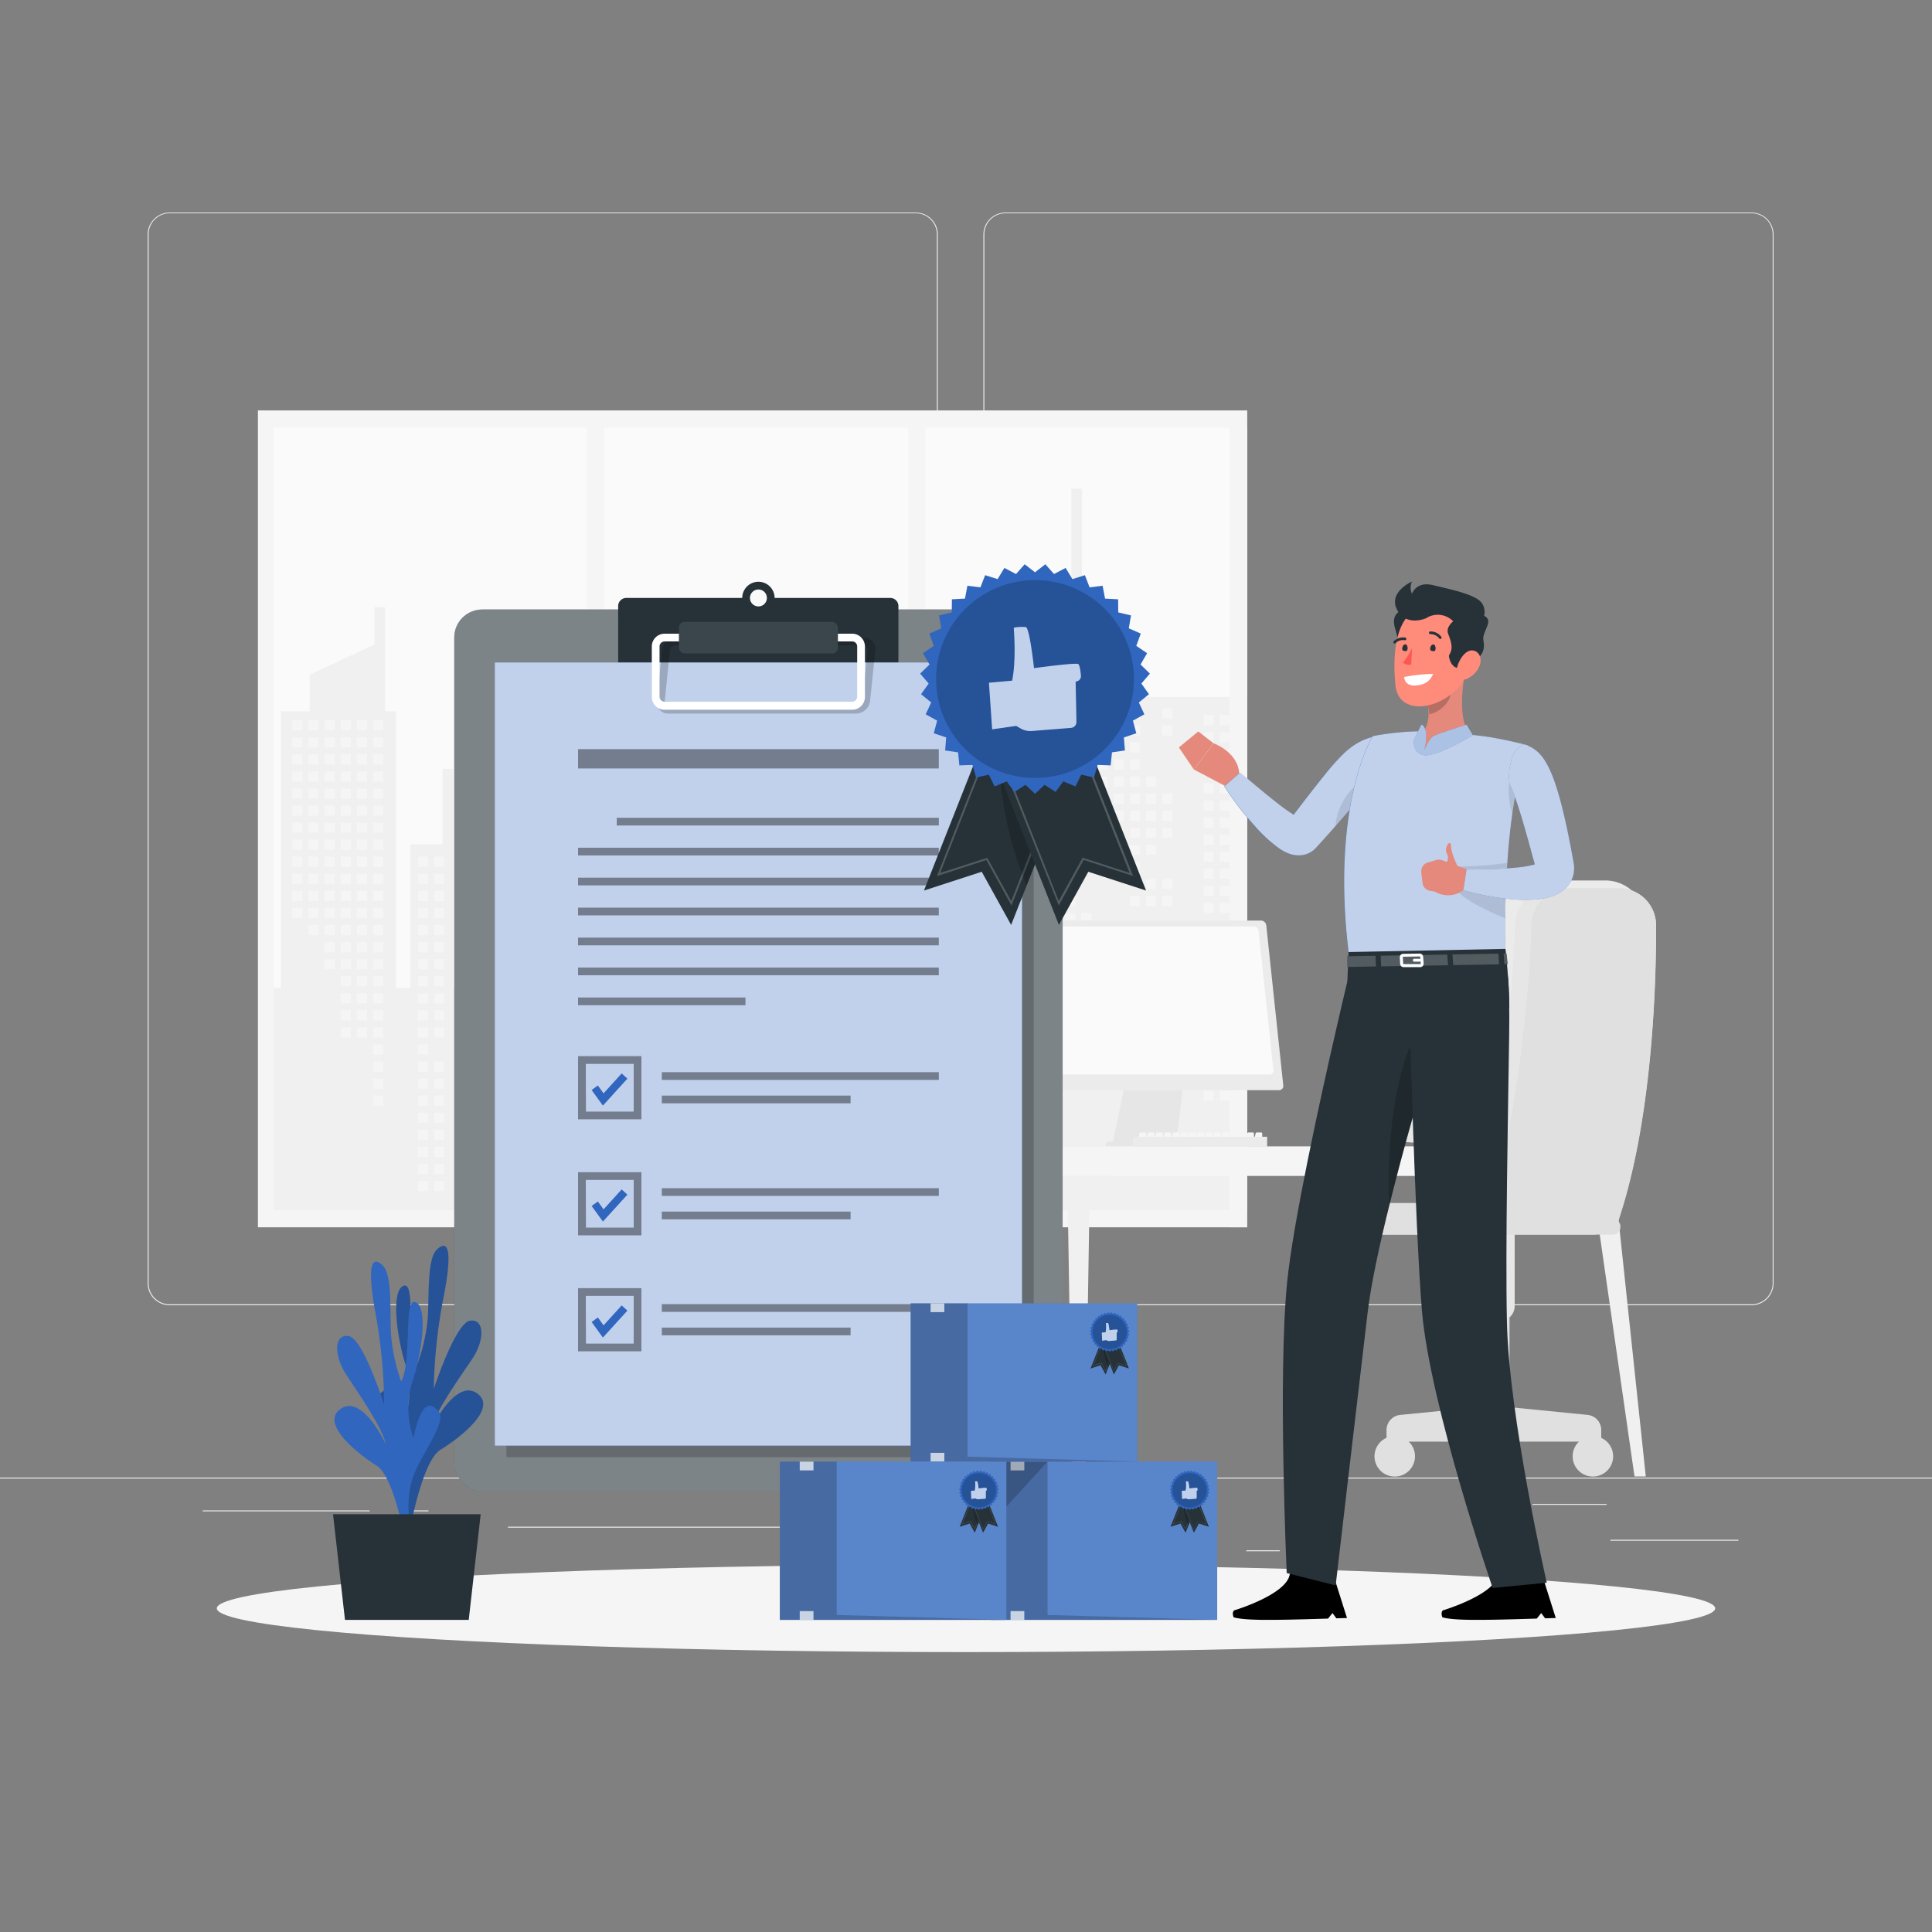 <svg xmlns="http://www.w3.org/2000/svg" viewBox="0 0 500 500">
	<rect x="0" y="0" width="500" height="500" fill="#808080" stroke="none"/>
	<g id="freepik--background-complete--inject-1">
		<rect y="382.4" width="500" height="0.25" style="fill:#ebebeb">
		</rect>
		<rect x="416.78" y="398.49" width="33.12" height="0.25" style="fill:#ebebeb">
		</rect>
		<rect x="322.53" y="401.21" width="8.69" height="0.25" style="fill:#ebebeb">
		</rect>
		<rect x="396.59" y="389.21" width="19.19" height="0.25" style="fill:#ebebeb">
		</rect>
		<rect x="52.46" y="390.89" width="43.19" height="0.25" style="fill:#ebebeb">
		</rect>
		<rect x="104.56" y="390.89" width="6.33" height="0.25" style="fill:#ebebeb">
		</rect>
		<rect x="131.47" y="395.11" width="93.68" height="0.25" style="fill:#ebebeb">
		</rect>
		<path d="M237,337.8H43.91a5.71,5.71,0,0,1-5.7-5.71V60.66A5.71,5.71,0,0,1,43.91,55H237a5.71,5.71,0,0,1,5.71,5.71V332.09A5.71,5.71,0,0,1,237,337.8ZM43.91,55.2a5.46,5.46,0,0,0-5.45,5.46V332.09a5.46,5.46,0,0,0,5.45,5.46H237a5.47,5.47,0,0,0,5.46-5.46V60.66A5.47,5.47,0,0,0,237,55.2Z" style="fill:#ebebeb">
		</path>
		<path d="M453.31,337.8H260.21a5.72,5.72,0,0,1-5.71-5.71V60.66A5.72,5.72,0,0,1,260.21,55h193.1A5.71,5.71,0,0,1,459,60.66V332.09A5.71,5.71,0,0,1,453.31,337.8ZM260.21,55.2a5.47,5.47,0,0,0-5.46,5.46V332.09a5.47,5.47,0,0,0,5.46,5.46h193.1a5.47,5.47,0,0,0,5.46-5.46V60.66a5.47,5.47,0,0,0-5.46-5.46Z" style="fill:#ebebeb">
		</path>
		<rect x="66.75" y="106.22" width="256.03" height="211.4" style="fill:#f5f5f5">
		</rect>
		<rect x="70.85" y="110.71" width="251.92" height="202.62" style="fill:#fafafa">
		</rect>
		<polygon points="72.71 255.68 72.71 184.09 80.15 184.09 80.15 174.64 96.89 166.81 96.89 157.13 99.67 157.13 99.67 184.09 102.47 184.09 102.47 255.68 106.18 255.68 106.18 218.49 114.55 218.49 114.55 198.97 117.34 198.97 117.34 255.68 123.85 255.68 123.85 234.3 128.5 234.3 128.5 228.72 138.72 228.72 138.72 209.2 144.3 209.2 144.3 196.18 150.81 196.18 150.81 176.66 153.6 176.66 153.6 196.18 160.11 196.18 160.11 209.2 165.68 209.2 165.68 228.72 175.91 228.72 175.91 234.3 180.56 234.3 180.56 255.68 186.14 255.68 186.14 228.72 196.36 228.72 196.36 169.22 199.15 169.22 199.15 162.71 221.47 162.71 221.47 169.22 226.12 169.22 226.12 211.99 244.71 211.99 244.71 216.63 251.22 216.63 251.22 219.42 244.71 219.42 244.71 236.16 264.23 236.16 264.23 180.38 267.95 180.38 267.95 169.22 277.25 169.22 277.25 126.45 280.04 126.45 280.04 169.22 286.55 169.22 286.55 180.38 322.77 180.38 322.77 313.32 70.86 313.32 70.86 255.68 72.71 255.68" style="fill:#f0f0f0">
		</polygon>
		<rect x="300.78" y="183.29" width="2.63" height="2.63" style="fill:#f5f5f5">
		</rect>
		<rect x="300.78" y="187.71" width="2.63" height="2.63" style="fill:#f5f5f5">
		</rect>
		<rect x="300.78" y="205.37" width="2.63" height="2.63" style="fill:#f5f5f5">
		</rect>
		<rect x="300.78" y="209.79" width="2.63" height="2.63" style="fill:#f5f5f5">
		</rect>
		<rect x="300.78" y="214.2" width="2.63" height="2.63" style="fill:#f5f5f5">
		</rect>
		<rect x="300.78" y="227.45" width="2.63" height="2.63" style="fill:#f5f5f5">
		</rect>
		<rect x="300.78" y="231.87" width="2.63" height="2.63" style="fill:#f5f5f5">
		</rect>
		<rect x="296.6" y="200.95" width="2.63" height="2.63" style="fill:#f5f5f5">
		</rect>
		<rect x="296.6" y="205.37" width="2.63" height="2.63" style="fill:#f5f5f5">
		</rect>
		<rect x="296.6" y="209.79" width="2.63" height="2.63" style="fill:#f5f5f5">
		</rect>
		<rect x="296.6" y="214.2" width="2.63" height="2.63" style="fill:#f5f5f5">
		</rect>
		<rect x="296.6" y="218.62" width="2.63" height="2.63" style="fill:#f5f5f5">
		</rect>
		<rect x="296.6" y="227.45" width="2.63" height="2.63" style="fill:#f5f5f5">
		</rect>
		<rect x="296.6" y="231.87" width="2.63" height="2.63" style="fill:#f5f5f5">
		</rect>
		<rect x="292.41" y="183.29" width="2.63" height="2.63" style="fill:#f5f5f5">
		</rect>
		<rect x="292.41" y="187.71" width="2.63" height="2.63" style="fill:#f5f5f5">
		</rect>
		<rect x="292.41" y="192.12" width="2.63" height="2.63" style="fill:#f5f5f5">
		</rect>
		<rect x="292.41" y="196.54" width="2.63" height="2.63" style="fill:#f5f5f5">
		</rect>
		<rect x="292.41" y="200.95" width="2.63" height="2.63" style="fill:#f5f5f5">
		</rect>
		<rect x="292.41" y="205.37" width="2.63" height="2.63" style="fill:#f5f5f5">
		</rect>
		<rect x="292.41" y="209.79" width="2.63" height="2.63" style="fill:#f5f5f5">
		</rect>
		<rect x="292.41" y="214.2" width="2.63" height="2.63" style="fill:#f5f5f5">
		</rect>
		<rect x="292.41" y="218.62" width="2.63" height="2.63" style="fill:#f5f5f5">
		</rect>
		<rect x="292.41" y="223.04" width="2.63" height="2.63" style="fill:#f5f5f5">
		</rect>
		<rect x="292.41" y="231.87" width="2.63" height="2.63" style="fill:#f5f5f5">
		</rect>
		<rect x="288.23" y="183.29" width="2.63" height="2.63" style="fill:#f5f5f5">
		</rect>
		<rect x="288.23" y="187.71" width="2.63" height="2.63" style="fill:#f5f5f5">
		</rect>
		<rect x="288.23" y="192.12" width="2.63" height="2.63" style="fill:#f5f5f5">
		</rect>
		<rect x="288.23" y="196.54" width="2.63" height="2.63" style="fill:#f5f5f5">
		</rect>
		<rect x="288.23" y="200.95" width="2.63" height="2.63" style="fill:#f5f5f5">
		</rect>
		<rect x="288.23" y="205.37" width="2.63" height="2.63" style="fill:#f5f5f5">
		</rect>
		<rect x="288.23" y="209.79" width="2.63" height="2.63" style="fill:#f5f5f5">
		</rect>
		<rect x="288.23" y="249.53" width="2.63" height="2.63" style="fill:#f5f5f5">
		</rect>
		<rect x="284.05" y="183.29" width="2.63" height="2.63" style="fill:#f5f5f5">
		</rect>
		<rect x="284.05" y="187.71" width="2.63" height="2.63" style="fill:#f5f5f5">
		</rect>
		<rect x="284.05" y="192.12" width="2.63" height="2.63" style="fill:#f5f5f5">
		</rect>
		<rect x="284.05" y="196.54" width="2.63" height="2.63" style="fill:#f5f5f5">
		</rect>
		<rect x="284.05" y="200.95" width="2.63" height="2.63" style="fill:#f5f5f5">
		</rect>
		<rect x="284.05" y="205.37" width="2.63" height="2.63" style="fill:#f5f5f5">
		</rect>
		<rect x="284.05" y="209.79" width="2.63" height="2.63" style="fill:#f5f5f5">
		</rect>
		<rect x="284.05" y="214.2" width="2.63" height="2.63" style="fill:#f5f5f5">
		</rect>
		<rect x="284.05" y="240.7" width="2.63" height="2.63" style="fill:#f5f5f5">
		</rect>
		<rect x="284.05" y="245.12" width="2.63" height="2.63" style="fill:#f5f5f5">
		</rect>
		<rect x="284.05" y="249.53" width="2.63" height="2.63" style="fill:#f5f5f5">
		</rect>
		<rect x="284.05" y="253.95" width="2.63" height="2.63" style="fill:#f5f5f5">
		</rect>
		<rect x="284.05" y="271.61" width="2.63" height="2.63" style="fill:#f5f5f5">
		</rect>
		<rect x="279.86" y="183.29" width="2.63" height="2.63" style="fill:#f5f5f5">
		</rect>
		<rect x="279.86" y="187.71" width="2.63" height="2.63" style="fill:#f5f5f5">
		</rect>
		<rect x="279.86" y="192.12" width="2.63" height="2.63" style="fill:#f5f5f5">
		</rect>
		<rect x="279.86" y="196.54" width="2.63" height="2.63" style="fill:#f5f5f5">
		</rect>
		<rect x="279.86" y="200.95" width="2.63" height="2.63" style="fill:#f5f5f5">
		</rect>
		<rect x="279.86" y="205.37" width="2.63" height="2.63" style="fill:#f5f5f5">
		</rect>
		<rect x="279.86" y="209.79" width="2.63" height="2.63" style="fill:#f5f5f5">
		</rect>
		<rect x="279.86" y="214.2" width="2.63" height="2.63" style="fill:#f5f5f5">
		</rect>
		<rect x="279.86" y="218.62" width="2.63" height="2.63" style="fill:#f5f5f5">
		</rect>
		<rect x="279.86" y="223.04" width="2.63" height="2.63" style="fill:#f5f5f5">
		</rect>
		<rect x="279.86" y="236.28" width="2.63" height="2.63" style="fill:#f5f5f5">
		</rect>
		<rect x="279.86" y="240.7" width="2.63" height="2.63" style="fill:#f5f5f5">
		</rect>
		<rect x="279.86" y="245.12" width="2.63" height="2.63" style="fill:#f5f5f5">
		</rect>
		<rect x="279.86" y="249.53" width="2.63" height="2.63" style="fill:#f5f5f5">
		</rect>
		<rect x="279.86" y="253.95" width="2.63" height="2.63" style="fill:#f5f5f5">
		</rect>
		<rect x="279.86" y="271.61" width="2.63" height="2.63" style="fill:#f5f5f5">
		</rect>
		<rect x="275.68" y="183.29" width="2.63" height="2.63" style="fill:#f5f5f5">
		</rect>
		<rect x="275.68" y="187.71" width="2.63" height="2.63" style="fill:#f5f5f5">
		</rect>
		<rect x="275.68" y="192.12" width="2.63" height="2.63" style="fill:#f5f5f5">
		</rect>
		<rect x="275.68" y="196.54" width="2.63" height="2.63" style="fill:#f5f5f5">
		</rect>
		<rect x="275.68" y="200.95" width="2.63" height="2.63" style="fill:#f5f5f5">
		</rect>
		<rect x="275.68" y="205.37" width="2.63" height="2.63" style="fill:#f5f5f5">
		</rect>
		<rect x="275.68" y="209.79" width="2.63" height="2.63" style="fill:#f5f5f5">
		</rect>
		<rect x="275.68" y="214.2" width="2.63" height="2.63" style="fill:#f5f5f5">
		</rect>
		<rect x="275.68" y="218.62" width="2.63" height="2.63" style="fill:#f5f5f5">
		</rect>
		<rect x="275.68" y="223.04" width="2.63" height="2.63" style="fill:#f5f5f5">
		</rect>
		<rect x="275.68" y="227.45" width="2.63" height="2.63" style="fill:#f5f5f5">
		</rect>
		<rect x="275.68" y="231.87" width="2.63" height="2.63" style="fill:#f5f5f5">
		</rect>
		<rect x="275.68" y="236.28" width="2.63" height="2.63" style="fill:#f5f5f5">
		</rect>
		<rect x="275.68" y="240.7" width="2.63" height="2.63" style="fill:#f5f5f5">
		</rect>
		<rect x="275.68" y="245.12" width="2.63" height="2.63" style="fill:#f5f5f5">
		</rect>
		<rect x="275.68" y="249.53" width="2.63" height="2.63" style="fill:#f5f5f5">
		</rect>
		<rect x="275.68" y="253.95" width="2.63" height="2.63" style="fill:#f5f5f5">
		</rect>
		<rect x="275.68" y="258.36" width="2.63" height="2.63" style="fill:#f5f5f5">
		</rect>
		<rect x="271.5" y="183.29" width="2.63" height="2.63" style="fill:#f5f5f5">
		</rect>
		<rect x="271.5" y="187.71" width="2.63" height="2.63" style="fill:#f5f5f5">
		</rect>
		<rect x="271.5" y="192.12" width="2.63" height="2.63" style="fill:#f5f5f5">
		</rect>
		<rect x="271.5" y="196.54" width="2.63" height="2.63" style="fill:#f5f5f5">
		</rect>
		<rect x="271.5" y="200.95" width="2.63" height="2.63" style="fill:#f5f5f5">
		</rect>
		<rect x="271.5" y="205.37" width="2.63" height="2.63" style="fill:#f5f5f5">
		</rect>
		<rect x="271.5" y="209.79" width="2.63" height="2.63" style="fill:#f5f5f5">
		</rect>
		<rect x="271.5" y="214.2" width="2.63" height="2.63" style="fill:#f5f5f5">
		</rect>
		<rect x="271.5" y="218.62" width="2.63" height="2.63" style="fill:#f5f5f5">
		</rect>
		<rect x="271.5" y="223.04" width="2.63" height="2.63" style="fill:#f5f5f5">
		</rect>
		<rect x="271.5" y="236.28" width="2.63" height="2.63" style="fill:#f5f5f5">
		</rect>
		<rect x="271.5" y="240.7" width="2.63" height="2.63" style="fill:#f5f5f5">
		</rect>
		<rect x="271.5" y="245.12" width="2.63" height="2.63" style="fill:#f5f5f5">
		</rect>
		<rect x="271.5" y="249.53" width="2.63" height="2.63" style="fill:#f5f5f5">
		</rect>
		<rect x="267.31" y="183.29" width="2.63" height="2.63" style="fill:#f5f5f5">
		</rect>
		<rect x="267.31" y="187.71" width="2.63" height="2.63" style="fill:#f5f5f5">
		</rect>
		<rect x="267.31" y="192.12" width="2.63" height="2.63" style="fill:#f5f5f5">
		</rect>
		<rect x="267.31" y="196.54" width="2.63" height="2.63" style="fill:#f5f5f5">
		</rect>
		<rect x="267.31" y="200.95" width="2.63" height="2.63" style="fill:#f5f5f5">
		</rect>
		<rect x="267.31" y="205.37" width="2.63" height="2.63" style="fill:#f5f5f5">
		</rect>
		<rect x="267.31" y="209.79" width="2.63" height="2.63" style="fill:#f5f5f5">
		</rect>
		<rect x="267.31" y="214.2" width="2.63" height="2.63" style="fill:#f5f5f5">
		</rect>
		<rect x="267.31" y="218.62" width="2.63" height="2.63" style="fill:#f5f5f5">
		</rect>
		<rect x="267.31" y="223.04" width="2.63" height="2.63" style="fill:#f5f5f5">
		</rect>
		<rect x="267.31" y="236.28" width="2.63" height="2.63" style="fill:#f5f5f5">
		</rect>
		<rect x="267.31" y="240.7" width="2.63" height="2.63" style="fill:#f5f5f5">
		</rect>
		<rect x="267.31" y="245.12" width="2.63" height="2.63" style="fill:#f5f5f5">
		</rect>
		<rect x="220.21" y="171.82" width="2.63" height="2.63" style="fill:#f5f5f5">
		</rect>
		<rect x="220.21" y="176.24" width="2.63" height="2.63" style="fill:#f5f5f5">
		</rect>
		<rect x="220.21" y="180.66" width="2.63" height="2.63" style="fill:#f5f5f5">
		</rect>
		<rect x="220.21" y="185.07" width="2.63" height="2.63" style="fill:#f5f5f5">
		</rect>
		<rect x="220.21" y="189.49" width="2.63" height="2.63" style="fill:#f5f5f5">
		</rect>
		<rect x="220.21" y="193.9" width="2.63" height="2.63" style="fill:#f5f5f5">
		</rect>
		<rect x="220.21" y="198.32" width="2.63" height="2.63" style="fill:#f5f5f5">
		</rect>
		<rect x="220.21" y="202.74" width="2.63" height="2.63" style="fill:#f5f5f5">
		</rect>
		<rect x="220.21" y="215.98" width="2.63" height="2.63" style="fill:#f5f5f5">
		</rect>
		<rect x="220.21" y="220.4" width="2.63" height="2.63" style="fill:#f5f5f5">
		</rect>
		<rect x="216.02" y="171.82" width="2.63" height="2.63" style="fill:#f5f5f5">
		</rect>
		<rect x="216.02" y="176.24" width="2.63" height="2.63" style="fill:#f5f5f5">
		</rect>
		<rect x="216.02" y="180.66" width="2.63" height="2.63" style="fill:#f5f5f5">
		</rect>
		<rect x="216.02" y="185.07" width="2.63" height="2.63" style="fill:#f5f5f5">
		</rect>
		<rect x="216.02" y="189.49" width="2.63" height="2.63" style="fill:#f5f5f5">
		</rect>
		<rect x="216.02" y="193.9" width="2.63" height="2.63" style="fill:#f5f5f5">
		</rect>
		<rect x="216.02" y="198.32" width="2.63" height="2.63" style="fill:#f5f5f5">
		</rect>
		<rect x="216.02" y="202.74" width="2.63" height="2.63" style="fill:#f5f5f5">
		</rect>
		<rect x="216.02" y="220.4" width="2.63" height="2.63" style="fill:#f5f5f5">
		</rect>
		<rect x="211.84" y="171.82" width="2.63" height="2.63" style="fill:#f5f5f5">
		</rect>
		<rect x="211.84" y="176.24" width="2.63" height="2.63" style="fill:#f5f5f5">
		</rect>
		<rect x="211.84" y="180.66" width="2.63" height="2.63" style="fill:#f5f5f5">
		</rect>
		<rect x="211.84" y="185.07" width="2.63" height="2.63" style="fill:#f5f5f5">
		</rect>
		<rect x="211.84" y="189.49" width="2.63" height="2.63" style="fill:#f5f5f5">
		</rect>
		<rect x="211.84" y="193.9" width="2.63" height="2.63" style="fill:#f5f5f5">
		</rect>
		<rect x="211.84" y="198.32" width="2.63" height="2.63" style="fill:#f5f5f5">
		</rect>
		<rect x="211.84" y="202.74" width="2.63" height="2.63" style="fill:#f5f5f5">
		</rect>
		<rect x="207.66" y="171.82" width="2.63" height="2.63" style="fill:#f5f5f5">
		</rect>
		<rect x="207.66" y="176.24" width="2.63" height="2.63" style="fill:#f5f5f5">
		</rect>
		<rect x="207.66" y="180.66" width="2.63" height="2.63" style="fill:#f5f5f5">
		</rect>
		<rect x="207.66" y="185.07" width="2.63" height="2.63" style="fill:#f5f5f5">
		</rect>
		<rect x="207.66" y="189.49" width="2.63" height="2.63" style="fill:#f5f5f5">
		</rect>
		<rect x="207.66" y="193.9" width="2.63" height="2.63" style="fill:#f5f5f5">
		</rect>
		<rect x="207.66" y="202.74" width="2.63" height="2.63" style="fill:#f5f5f5">
		</rect>
		<rect x="207.66" y="207.15" width="2.63" height="2.63" style="fill:#f5f5f5">
		</rect>
		<rect x="207.66" y="220.4" width="2.63" height="2.63" style="fill:#f5f5f5">
		</rect>
		<rect x="207.66" y="224.82" width="2.63" height="2.63" style="fill:#f5f5f5">
		</rect>
		<rect x="207.66" y="229.23" width="2.63" height="2.63" style="fill:#f5f5f5">
		</rect>
		<rect x="207.66" y="233.65" width="2.63" height="2.63" style="fill:#f5f5f5">
		</rect>
		<rect x="207.66" y="238.07" width="2.63" height="2.63" style="fill:#f5f5f5">
		</rect>
		<rect x="207.66" y="242.48" width="2.63" height="2.63" style="fill:#f5f5f5">
		</rect>
		<rect x="207.66" y="246.9" width="2.63" height="2.63" style="fill:#f5f5f5">
		</rect>
		<rect x="203.47" y="171.82" width="2.63" height="2.63" style="fill:#f5f5f5">
		</rect>
		<rect x="203.47" y="176.24" width="2.63" height="2.63" style="fill:#f5f5f5">
		</rect>
		<rect x="203.47" y="180.66" width="2.63" height="2.63" style="fill:#f5f5f5">
		</rect>
		<rect x="203.47" y="185.07" width="2.63" height="2.63" style="fill:#f5f5f5">
		</rect>
		<rect x="203.47" y="189.49" width="2.63" height="2.63" style="fill:#f5f5f5">
		</rect>
		<rect x="203.47" y="193.9" width="2.63" height="2.63" style="fill:#f5f5f5">
		</rect>
		<rect x="203.47" y="207.15" width="2.63" height="2.63" style="fill:#f5f5f5">
		</rect>
		<rect x="203.47" y="211.57" width="2.63" height="2.63" style="fill:#f5f5f5">
		</rect>
		<rect x="203.47" y="215.98" width="2.63" height="2.63" style="fill:#f5f5f5">
		</rect>
		<rect x="203.47" y="220.4" width="2.63" height="2.63" style="fill:#f5f5f5">
		</rect>
		<rect x="203.47" y="224.82" width="2.63" height="2.63" style="fill:#f5f5f5">
		</rect>
		<rect x="203.47" y="229.23" width="2.63" height="2.63" style="fill:#f5f5f5">
		</rect>
		<rect x="203.47" y="233.65" width="2.63" height="2.63" style="fill:#f5f5f5">
		</rect>
		<rect x="203.47" y="238.07" width="2.63" height="2.63" style="fill:#f5f5f5">
		</rect>
		<rect x="203.47" y="242.48" width="2.63" height="2.63" style="fill:#f5f5f5">
		</rect>
		<rect x="203.47" y="246.9" width="2.63" height="2.63" style="fill:#f5f5f5">
		</rect>
		<rect x="203.47" y="251.31" width="2.63" height="2.63" style="fill:#f5f5f5">
		</rect>
		<rect x="203.47" y="260.15" width="2.63" height="2.63" style="fill:#f5f5f5">
		</rect>
		<rect x="199.29" y="171.82" width="2.63" height="2.63" style="fill:#f5f5f5">
		</rect>
		<rect x="199.29" y="176.24" width="2.63" height="2.63" style="fill:#f5f5f5">
		</rect>
		<rect x="199.29" y="180.66" width="2.63" height="2.63" style="fill:#f5f5f5">
		</rect>
		<rect x="199.29" y="185.07" width="2.63" height="2.63" style="fill:#f5f5f5">
		</rect>
		<rect x="199.29" y="189.49" width="2.63" height="2.63" style="fill:#f5f5f5">
		</rect>
		<rect x="199.29" y="193.9" width="2.63" height="2.63" style="fill:#f5f5f5">
		</rect>
		<rect x="199.29" y="207.15" width="2.63" height="2.63" style="fill:#f5f5f5">
		</rect>
		<rect x="199.29" y="211.57" width="2.63" height="2.63" style="fill:#f5f5f5">
		</rect>
		<rect x="199.29" y="215.98" width="2.63" height="2.63" style="fill:#f5f5f5">
		</rect>
		<rect x="199.29" y="220.4" width="2.63" height="2.63" style="fill:#f5f5f5">
		</rect>
		<rect x="199.29" y="233.65" width="2.63" height="2.63" style="fill:#f5f5f5">
		</rect>
		<rect x="199.29" y="238.07" width="2.63" height="2.63" style="fill:#f5f5f5">
		</rect>
		<rect x="199.29" y="242.48" width="2.63" height="2.63" style="fill:#f5f5f5">
		</rect>
		<rect x="199.29" y="246.9" width="2.63" height="2.63" style="fill:#f5f5f5">
		</rect>
		<rect x="199.29" y="251.31" width="2.63" height="2.63" style="fill:#f5f5f5">
		</rect>
		<rect x="199.29" y="260.15" width="2.63" height="2.63" style="fill:#f5f5f5">
		</rect>
		<rect x="199.29" y="264.56" width="2.63" height="2.63" style="fill:#f5f5f5">
		</rect>
		<rect x="161.33" y="212.89" width="2.63" height="2.63" style="fill:#f5f5f5">
		</rect>
		<rect x="161.33" y="217.3" width="2.63" height="2.63" style="fill:#f5f5f5">
		</rect>
		<rect x="161.33" y="221.72" width="2.63" height="2.63" style="fill:#f5f5f5">
		</rect>
		<rect x="161.33" y="226.13" width="2.63" height="2.63" style="fill:#f5f5f5">
		</rect>
		<rect x="161.33" y="230.55" width="2.63" height="2.63" style="fill:#f5f5f5">
		</rect>
		<rect x="161.33" y="234.97" width="2.63" height="2.63" style="fill:#f5f5f5">
		</rect>
		<rect x="161.33" y="239.38" width="2.63" height="2.63" style="fill:#f5f5f5">
		</rect>
		<rect x="161.33" y="252.63" width="2.63" height="2.63" style="fill:#f5f5f5">
		</rect>
		<rect x="161.33" y="257.05" width="2.63" height="2.63" style="fill:#f5f5f5">
		</rect>
		<rect x="161.33" y="261.46" width="2.63" height="2.63" style="fill:#f5f5f5">
		</rect>
		<rect x="157.14" y="212.89" width="2.63" height="2.63" style="fill:#f5f5f5">
		</rect>
		<rect x="157.14" y="217.3" width="2.63" height="2.63" style="fill:#f5f5f5">
		</rect>
		<rect x="157.14" y="221.72" width="2.63" height="2.63" style="fill:#f5f5f5">
		</rect>
		<rect x="157.14" y="226.13" width="2.63" height="2.63" style="fill:#f5f5f5">
		</rect>
		<rect x="157.14" y="230.55" width="2.63" height="2.63" style="fill:#f5f5f5">
		</rect>
		<rect x="157.14" y="234.97" width="2.63" height="2.63" style="fill:#f5f5f5">
		</rect>
		<rect x="157.14" y="239.38" width="2.63" height="2.63" style="fill:#f5f5f5">
		</rect>
		<rect x="152.96" y="212.89" width="2.63" height="2.63" style="fill:#f5f5f5">
		</rect>
		<rect x="152.96" y="217.3" width="2.63" height="2.63" style="fill:#f5f5f5">
		</rect>
		<rect x="152.96" y="221.72" width="2.63" height="2.63" style="fill:#f5f5f5">
		</rect>
		<rect x="152.96" y="226.13" width="2.63" height="2.63" style="fill:#f5f5f5">
		</rect>
		<rect x="152.96" y="230.55" width="2.63" height="2.63" style="fill:#f5f5f5">
		</rect>
		<rect x="152.96" y="234.97" width="2.63" height="2.63" style="fill:#f5f5f5">
		</rect>
		<rect x="152.96" y="239.38" width="2.63" height="2.63" style="fill:#f5f5f5">
		</rect>
		<rect x="148.77" y="212.89" width="2.63" height="2.63" style="fill:#f5f5f5">
		</rect>
		<rect x="148.77" y="217.3" width="2.63" height="2.63" style="fill:#f5f5f5">
		</rect>
		<rect x="148.77" y="221.72" width="2.63" height="2.63" style="fill:#f5f5f5">
		</rect>
		<rect x="148.77" y="226.13" width="2.63" height="2.63" style="fill:#f5f5f5">
		</rect>
		<rect x="148.77" y="230.55" width="2.63" height="2.63" style="fill:#f5f5f5">
		</rect>
		<rect x="148.77" y="234.97" width="2.63" height="2.63" style="fill:#f5f5f5">
		</rect>
		<rect x="148.77" y="239.38" width="2.63" height="2.63" style="fill:#f5f5f5">
		</rect>
		<rect x="148.77" y="243.8" width="2.63" height="2.63" style="fill:#f5f5f5">
		</rect>
		<rect x="148.77" y="248.21" width="2.63" height="2.63" style="fill:#f5f5f5">
		</rect>
		<rect x="148.77" y="252.63" width="2.63" height="2.63" style="fill:#f5f5f5">
		</rect>
		<rect x="148.77" y="257.05" width="2.63" height="2.63" style="fill:#f5f5f5">
		</rect>
		<rect x="144.59" y="212.89" width="2.63" height="2.63" style="fill:#f5f5f5">
		</rect>
		<rect x="144.59" y="217.3" width="2.63" height="2.63" style="fill:#f5f5f5">
		</rect>
		<rect x="144.59" y="221.72" width="2.63" height="2.63" style="fill:#f5f5f5">
		</rect>
		<rect x="144.59" y="226.13" width="2.63" height="2.63" style="fill:#f5f5f5">
		</rect>
		<rect x="144.59" y="230.55" width="2.63" height="2.63" style="fill:#f5f5f5">
		</rect>
		<rect x="144.59" y="234.97" width="2.63" height="2.63" style="fill:#f5f5f5">
		</rect>
		<rect x="144.59" y="239.38" width="2.63" height="2.63" style="fill:#f5f5f5">
		</rect>
		<rect x="144.59" y="243.8" width="2.63" height="2.63" style="fill:#f5f5f5">
		</rect>
		<rect x="144.59" y="248.21" width="2.63" height="2.63" style="fill:#f5f5f5">
		</rect>
		<rect x="144.59" y="252.63" width="2.63" height="2.63" style="fill:#f5f5f5">
		</rect>
		<rect x="144.59" y="257.05" width="2.63" height="2.63" style="fill:#f5f5f5">
		</rect>
		<rect x="144.59" y="261.46" width="2.63" height="2.63" style="fill:#f5f5f5">
		</rect>
		<rect x="144.59" y="274.71" width="2.63" height="2.63" style="fill:#f5f5f5">
		</rect>
		<rect x="144.59" y="279.13" width="2.63" height="2.63" style="fill:#f5f5f5">
		</rect>
		<rect x="140.41" y="212.89" width="2.63" height="2.63" style="fill:#f5f5f5">
		</rect>
		<rect x="140.41" y="217.3" width="2.63" height="2.63" style="fill:#f5f5f5">
		</rect>
		<rect x="140.41" y="221.72" width="2.63" height="2.63" style="fill:#f5f5f5">
		</rect>
		<rect x="140.41" y="234.97" width="2.63" height="2.63" style="fill:#f5f5f5">
		</rect>
		<rect x="140.41" y="239.38" width="2.63" height="2.63" style="fill:#f5f5f5">
		</rect>
		<rect x="140.41" y="243.8" width="2.63" height="2.63" style="fill:#f5f5f5">
		</rect>
		<rect x="140.41" y="248.21" width="2.63" height="2.63" style="fill:#f5f5f5">
		</rect>
		<rect x="140.41" y="252.63" width="2.63" height="2.63" style="fill:#f5f5f5">
		</rect>
		<rect x="140.41" y="257.05" width="2.63" height="2.63" style="fill:#f5f5f5">
		</rect>
		<rect x="140.41" y="261.46" width="2.63" height="2.63" style="fill:#f5f5f5">
		</rect>
		<rect x="140.41" y="274.71" width="2.63" height="2.63" style="fill:#f5f5f5">
		</rect>
		<rect x="140.41" y="279.13" width="2.63" height="2.63" style="fill:#f5f5f5">
		</rect>
		<rect x="140.41" y="283.54" width="2.63" height="2.63" style="fill:#f5f5f5">
		</rect>
		<rect x="96.56" y="186.39" width="2.63" height="2.63" style="fill:#f5f5f5">
		</rect>
		<rect x="96.56" y="190.81" width="2.63" height="2.63" style="fill:#f5f5f5">
		</rect>
		<rect x="96.56" y="195.22" width="2.63" height="2.63" style="fill:#f5f5f5">
		</rect>
		<rect x="96.56" y="199.64" width="2.63" height="2.63" style="fill:#f5f5f5">
		</rect>
		<rect x="96.56" y="204.05" width="2.63" height="2.63" style="fill:#f5f5f5">
		</rect>
		<rect x="96.56" y="208.47" width="2.63" height="2.63" style="fill:#f5f5f5">
		</rect>
		<rect x="96.56" y="212.89" width="2.63" height="2.63" style="fill:#f5f5f5">
		</rect>
		<rect x="96.56" y="217.3" width="2.63" height="2.63" style="fill:#f5f5f5">
		</rect>
		<rect x="96.56" y="221.72" width="2.63" height="2.63" style="fill:#f5f5f5">
		</rect>
		<rect x="96.56" y="226.13" width="2.63" height="2.63" style="fill:#f5f5f5">
		</rect>
		<rect x="96.56" y="230.55" width="2.63" height="2.63" style="fill:#f5f5f5">
		</rect>
		<rect x="96.56" y="234.97" width="2.63" height="2.63" style="fill:#f5f5f5">
		</rect>
		<rect x="96.56" y="239.38" width="2.63" height="2.63" style="fill:#f5f5f5">
		</rect>
		<rect x="96.56" y="243.8" width="2.63" height="2.63" style="fill:#f5f5f5">
		</rect>
		<rect x="96.56" y="248.21" width="2.63" height="2.63" style="fill:#f5f5f5">
		</rect>
		<rect x="96.56" y="252.63" width="2.63" height="2.63" style="fill:#f5f5f5">
		</rect>
		<rect x="96.56" y="257.05" width="2.63" height="2.63" style="fill:#f5f5f5">
		</rect>
		<rect x="96.56" y="261.46" width="2.63" height="2.63" style="fill:#f5f5f5">
		</rect>
		<rect x="96.56" y="265.88" width="2.63" height="2.63" style="fill:#f5f5f5">
		</rect>
		<rect x="96.56" y="270.3" width="2.63" height="2.63" style="fill:#f5f5f5">
		</rect>
		<rect x="96.56" y="274.71" width="2.63" height="2.63" style="fill:#f5f5f5">
		</rect>
		<rect x="96.56" y="279.13" width="2.63" height="2.63" style="fill:#f5f5f5">
		</rect>
		<rect x="96.56" y="283.54" width="2.63" height="2.63" style="fill:#f5f5f5">
		</rect>
		<rect x="92.37" y="186.39" width="2.63" height="2.63" style="fill:#f5f5f5">
		</rect>
		<rect x="92.37" y="190.81" width="2.63" height="2.63" style="fill:#f5f5f5">
		</rect>
		<rect x="92.37" y="195.22" width="2.63" height="2.63" style="fill:#f5f5f5">
		</rect>
		<rect x="92.37" y="199.64" width="2.63" height="2.63" style="fill:#f5f5f5">
		</rect>
		<rect x="92.37" y="204.05" width="2.63" height="2.63" style="fill:#f5f5f5">
		</rect>
		<rect x="92.37" y="208.47" width="2.63" height="2.63" style="fill:#f5f5f5">
		</rect>
		<rect x="92.37" y="212.89" width="2.63" height="2.63" style="fill:#f5f5f5">
		</rect>
		<rect x="92.37" y="217.3" width="2.63" height="2.63" style="fill:#f5f5f5">
		</rect>
		<rect x="92.37" y="221.72" width="2.63" height="2.63" style="fill:#f5f5f5">
		</rect>
		<rect x="92.37" y="226.13" width="2.63" height="2.63" style="fill:#f5f5f5">
		</rect>
		<rect x="92.37" y="230.55" width="2.63" height="2.63" style="fill:#f5f5f5">
		</rect>
		<rect x="92.37" y="234.97" width="2.63" height="2.63" style="fill:#f5f5f5">
		</rect>
		<rect x="92.37" y="239.38" width="2.63" height="2.63" style="fill:#f5f5f5">
		</rect>
		<rect x="92.37" y="243.8" width="2.63" height="2.63" style="fill:#f5f5f5">
		</rect>
		<rect x="92.37" y="248.21" width="2.63" height="2.63" style="fill:#f5f5f5">
		</rect>
		<rect x="92.37" y="252.63" width="2.63" height="2.63" style="fill:#f5f5f5">
		</rect>
		<rect x="92.37" y="257.05" width="2.63" height="2.63" style="fill:#f5f5f5">
		</rect>
		<rect x="92.37" y="261.46" width="2.63" height="2.63" style="fill:#f5f5f5">
		</rect>
		<rect x="92.37" y="265.88" width="2.63" height="2.63" style="fill:#f5f5f5">
		</rect>
		<rect x="88.19" y="186.39" width="2.63" height="2.63" style="fill:#f5f5f5">
		</rect>
		<rect x="88.19" y="190.81" width="2.63" height="2.63" style="fill:#f5f5f5">
		</rect>
		<rect x="88.19" y="195.22" width="2.63" height="2.63" style="fill:#f5f5f5">
		</rect>
		<rect x="88.19" y="199.64" width="2.63" height="2.63" style="fill:#f5f5f5">
		</rect>
		<rect x="88.19" y="204.05" width="2.63" height="2.63" style="fill:#f5f5f5">
		</rect>
		<rect x="88.19" y="208.47" width="2.63" height="2.63" style="fill:#f5f5f5">
		</rect>
		<rect x="88.19" y="212.89" width="2.63" height="2.63" style="fill:#f5f5f5">
		</rect>
		<rect x="88.19" y="217.3" width="2.63" height="2.63" style="fill:#f5f5f5">
		</rect>
		<rect x="88.19" y="221.72" width="2.63" height="2.63" style="fill:#f5f5f5">
		</rect>
		<rect x="88.19" y="226.13" width="2.63" height="2.63" style="fill:#f5f5f5">
		</rect>
		<rect x="88.19" y="230.55" width="2.63" height="2.63" style="fill:#f5f5f5">
		</rect>
		<rect x="88.19" y="234.97" width="2.63" height="2.63" style="fill:#f5f5f5">
		</rect>
		<rect x="88.19" y="239.38" width="2.63" height="2.63" style="fill:#f5f5f5">
		</rect>
		<rect x="88.19" y="243.8" width="2.63" height="2.63" style="fill:#f5f5f5">
		</rect>
		<rect x="88.19" y="248.21" width="2.63" height="2.63" style="fill:#f5f5f5">
		</rect>
		<rect x="88.19" y="252.63" width="2.63" height="2.63" style="fill:#f5f5f5">
		</rect>
		<rect x="88.19" y="257.05" width="2.63" height="2.63" style="fill:#f5f5f5">
		</rect>
		<rect x="88.19" y="261.46" width="2.63" height="2.63" style="fill:#f5f5f5">
		</rect>
		<rect x="88.19" y="265.88" width="2.63" height="2.63" style="fill:#f5f5f5">
		</rect>
		<rect x="84.01" y="186.39" width="2.63" height="2.63" style="fill:#f5f5f5">
		</rect>
		<rect x="84.01" y="190.81" width="2.63" height="2.63" style="fill:#f5f5f5">
		</rect>
		<rect x="84.01" y="195.22" width="2.63" height="2.63" style="fill:#f5f5f5">
		</rect>
		<rect x="84.01" y="199.64" width="2.63" height="2.63" style="fill:#f5f5f5">
		</rect>
		<rect x="84.01" y="204.05" width="2.63" height="2.63" style="fill:#f5f5f5">
		</rect>
		<rect x="84.01" y="208.47" width="2.63" height="2.63" style="fill:#f5f5f5">
		</rect>
		<rect x="84.01" y="212.89" width="2.63" height="2.63" style="fill:#f5f5f5">
		</rect>
		<rect x="84.01" y="217.3" width="2.63" height="2.63" style="fill:#f5f5f5">
		</rect>
		<rect x="84.01" y="221.72" width="2.63" height="2.63" style="fill:#f5f5f5">
		</rect>
		<rect x="84.01" y="226.13" width="2.63" height="2.63" style="fill:#f5f5f5">
		</rect>
		<rect x="84.01" y="230.55" width="2.63" height="2.63" style="fill:#f5f5f5">
		</rect>
		<rect x="84.01" y="234.97" width="2.63" height="2.63" style="fill:#f5f5f5">
		</rect>
		<rect x="84.01" y="239.38" width="2.63" height="2.63" style="fill:#f5f5f5">
		</rect>
		<rect x="84.01" y="243.8" width="2.63" height="2.63" style="fill:#f5f5f5">
		</rect>
		<rect x="84.01" y="248.21" width="2.63" height="2.63" style="fill:#f5f5f5">
		</rect>
		<rect x="79.82" y="186.39" width="2.63" height="2.63" style="fill:#f5f5f5">
		</rect>
		<rect x="79.82" y="190.81" width="2.63" height="2.63" style="fill:#f5f5f5">
		</rect>
		<rect x="79.82" y="195.22" width="2.63" height="2.63" style="fill:#f5f5f5">
		</rect>
		<rect x="79.82" y="199.64" width="2.63" height="2.63" style="fill:#f5f5f5">
		</rect>
		<rect x="79.82" y="204.05" width="2.63" height="2.63" style="fill:#f5f5f5">
		</rect>
		<rect x="79.82" y="208.47" width="2.63" height="2.63" style="fill:#f5f5f5">
		</rect>
		<rect x="79.82" y="212.89" width="2.63" height="2.63" style="fill:#f5f5f5">
		</rect>
		<rect x="79.82" y="217.3" width="2.63" height="2.63" style="fill:#f5f5f5">
		</rect>
		<rect x="79.82" y="221.72" width="2.63" height="2.63" style="fill:#f5f5f5">
		</rect>
		<rect x="79.82" y="226.13" width="2.63" height="2.63" style="fill:#f5f5f5">
		</rect>
		<rect x="79.82" y="230.55" width="2.63" height="2.63" style="fill:#f5f5f5">
		</rect>
		<rect x="79.82" y="234.97" width="2.63" height="2.63" style="fill:#f5f5f5">
		</rect>
		<rect x="79.82" y="239.38" width="2.63" height="2.63" style="fill:#f5f5f5">
		</rect>
		<rect x="75.64" y="186.39" width="2.63" height="2.63" style="fill:#f5f5f5">
		</rect>
		<rect x="75.64" y="190.81" width="2.63" height="2.63" style="fill:#f5f5f5">
		</rect>
		<rect x="75.64" y="195.22" width="2.63" height="2.63" style="fill:#f5f5f5">
		</rect>
		<rect x="75.64" y="199.64" width="2.63" height="2.63" style="fill:#f5f5f5">
		</rect>
		<rect x="75.64" y="204.05" width="2.63" height="2.63" style="fill:#f5f5f5">
		</rect>
		<rect x="75.64" y="208.47" width="2.63" height="2.63" style="fill:#f5f5f5">
		</rect>
		<rect x="75.64" y="212.89" width="2.63" height="2.63" style="fill:#f5f5f5">
		</rect>
		<rect x="75.64" y="217.3" width="2.63" height="2.63" style="fill:#f5f5f5">
		</rect>
		<rect x="75.64" y="221.72" width="2.63" height="2.63" style="fill:#f5f5f5">
		</rect>
		<rect x="75.64" y="226.13" width="2.63" height="2.63" style="fill:#f5f5f5">
		</rect>
		<rect x="75.64" y="230.55" width="2.63" height="2.63" style="fill:#f5f5f5">
		</rect>
		<rect x="75.64" y="234.97" width="2.63" height="2.63" style="fill:#f5f5f5">
		</rect>
		<rect x="319.84" y="185.07" width="2.63" height="2.63" style="fill:#f5f5f5">
		</rect>
		<rect x="319.84" y="189.49" width="2.63" height="2.63" style="fill:#f5f5f5">
		</rect>
		<rect x="319.84" y="193.9" width="2.63" height="2.63" style="fill:#f5f5f5">
		</rect>
		<rect x="319.84" y="198.32" width="2.63" height="2.63" style="fill:#f5f5f5">
		</rect>
		<rect x="319.84" y="202.74" width="2.63" height="2.63" style="fill:#f5f5f5">
		</rect>
		<rect x="319.84" y="207.15" width="2.63" height="2.63" style="fill:#f5f5f5">
		</rect>
		<rect x="319.84" y="211.57" width="2.63" height="2.63" style="fill:#f5f5f5">
		</rect>
		<rect x="319.84" y="215.98" width="2.63" height="2.63" style="fill:#f5f5f5">
		</rect>
		<rect x="319.84" y="220.4" width="2.63" height="2.63" style="fill:#f5f5f5">
		</rect>
		<rect x="319.84" y="224.82" width="2.63" height="2.63" style="fill:#f5f5f5">
		</rect>
		<rect x="319.84" y="229.23" width="2.63" height="2.63" style="fill:#f5f5f5">
		</rect>
		<rect x="319.84" y="233.65" width="2.63" height="2.63" style="fill:#f5f5f5">
		</rect>
		<rect x="319.84" y="238.07" width="2.63" height="2.63" style="fill:#f5f5f5">
		</rect>
		<rect x="319.84" y="242.48" width="2.63" height="2.63" style="fill:#f5f5f5">
		</rect>
		<rect x="319.84" y="246.9" width="2.63" height="2.63" style="fill:#f5f5f5">
		</rect>
		<rect x="319.84" y="251.31" width="2.63" height="2.63" style="fill:#f5f5f5">
		</rect>
		<rect x="319.84" y="255.73" width="2.63" height="2.63" style="fill:#f5f5f5">
		</rect>
		<rect x="319.84" y="264.56" width="2.63" height="2.63" style="fill:#f5f5f5">
		</rect>
		<rect x="319.84" y="268.98" width="2.63" height="2.63" style="fill:#f5f5f5">
		</rect>
		<rect x="319.84" y="273.39" width="2.63" height="2.63" style="fill:#f5f5f5">
		</rect>
		<rect x="319.84" y="277.81" width="2.63" height="2.63" style="fill:#f5f5f5">
		</rect>
		<rect x="319.84" y="282.23" width="2.63" height="2.63" style="fill:#f5f5f5">
		</rect>
		<rect x="315.66" y="185.07" width="2.63" height="2.63" style="fill:#f5f5f5">
		</rect>
		<rect x="315.66" y="189.49" width="2.63" height="2.63" style="fill:#f5f5f5">
		</rect>
		<rect x="315.66" y="193.9" width="2.63" height="2.63" style="fill:#f5f5f5">
		</rect>
		<rect x="315.66" y="198.32" width="2.63" height="2.63" style="fill:#f5f5f5">
		</rect>
		<rect x="315.66" y="202.74" width="2.63" height="2.63" style="fill:#f5f5f5">
		</rect>
		<rect x="315.66" y="207.15" width="2.63" height="2.63" style="fill:#f5f5f5">
		</rect>
		<rect x="315.66" y="211.57" width="2.63" height="2.63" style="fill:#f5f5f5">
		</rect>
		<rect x="315.66" y="215.98" width="2.63" height="2.63" style="fill:#f5f5f5">
		</rect>
		<rect x="315.66" y="220.4" width="2.63" height="2.63" style="fill:#f5f5f5">
		</rect>
		<rect x="315.66" y="224.82" width="2.63" height="2.63" style="fill:#f5f5f5">
		</rect>
		<rect x="315.66" y="229.23" width="2.63" height="2.63" style="fill:#f5f5f5">
		</rect>
		<rect x="315.66" y="233.65" width="2.63" height="2.63" style="fill:#f5f5f5">
		</rect>
		<rect x="315.66" y="238.07" width="2.63" height="2.63" style="fill:#f5f5f5">
		</rect>
		<rect x="315.66" y="242.48" width="2.63" height="2.63" style="fill:#f5f5f5">
		</rect>
		<rect x="315.66" y="246.9" width="2.63" height="2.63" style="fill:#f5f5f5">
		</rect>
		<rect x="315.66" y="251.31" width="2.63" height="2.63" style="fill:#f5f5f5">
		</rect>
		<rect x="315.66" y="277.81" width="2.63" height="2.63" style="fill:#f5f5f5">
		</rect>
		<rect x="315.66" y="282.23" width="2.63" height="2.63" style="fill:#f5f5f5">
		</rect>
		<rect x="311.47" y="185.07" width="2.63" height="2.63" style="fill:#f5f5f5">
		</rect>
		<rect x="311.47" y="189.49" width="2.63" height="2.63" style="fill:#f5f5f5">
		</rect>
		<rect x="311.47" y="193.9" width="2.63" height="2.63" style="fill:#f5f5f5">
		</rect>
		<rect x="311.47" y="198.32" width="2.63" height="2.63" style="fill:#f5f5f5">
		</rect>
		<rect x="311.47" y="202.74" width="2.63" height="2.63" style="fill:#f5f5f5">
		</rect>
		<rect x="311.47" y="207.15" width="2.63" height="2.63" style="fill:#f5f5f5">
		</rect>
		<rect x="311.47" y="211.57" width="2.63" height="2.63" style="fill:#f5f5f5">
		</rect>
		<rect x="311.47" y="215.98" width="2.63" height="2.63" style="fill:#f5f5f5">
		</rect>
		<rect x="311.47" y="220.4" width="2.63" height="2.63" style="fill:#f5f5f5">
		</rect>
		<rect x="311.47" y="224.82" width="2.63" height="2.63" style="fill:#f5f5f5">
		</rect>
		<rect x="311.47" y="229.23" width="2.63" height="2.63" style="fill:#f5f5f5">
		</rect>
		<rect x="311.47" y="233.65" width="2.63" height="2.63" style="fill:#f5f5f5">
		</rect>
		<rect x="311.47" y="238.07" width="2.63" height="2.63" style="fill:#f5f5f5">
		</rect>
		<rect x="311.47" y="242.48" width="2.63" height="2.63" style="fill:#f5f5f5">
		</rect>
		<rect x="311.47" y="246.9" width="2.63" height="2.63" style="fill:#f5f5f5">
		</rect>
		<rect x="311.47" y="251.31" width="2.63" height="2.63" style="fill:#f5f5f5">
		</rect>
		<rect x="311.47" y="260.15" width="2.63" height="2.63" style="fill:#f5f5f5">
		</rect>
		<rect x="311.47" y="264.56" width="2.63" height="2.63" style="fill:#f5f5f5">
		</rect>
		<rect x="311.47" y="268.98" width="2.63" height="2.63" style="fill:#f5f5f5">
		</rect>
		<rect x="311.47" y="273.39" width="2.63" height="2.63" style="fill:#f5f5f5">
		</rect>
		<rect x="311.47" y="282.23" width="2.63" height="2.63" style="fill:#f5f5f5">
		</rect>
		<rect x="238.49" y="215.98" width="2.63" height="2.63" style="fill:#f5f5f5">
		</rect>
		<rect x="238.49" y="220.4" width="2.63" height="2.63" style="fill:#f5f5f5">
		</rect>
		<rect x="238.49" y="224.82" width="2.63" height="2.63" style="fill:#f5f5f5">
		</rect>
		<rect x="238.49" y="229.23" width="2.63" height="2.63" style="fill:#f5f5f5">
		</rect>
		<rect x="238.49" y="233.65" width="2.63" height="2.63" style="fill:#f5f5f5">
		</rect>
		<rect x="238.49" y="238.07" width="2.63" height="2.63" style="fill:#f5f5f5">
		</rect>
		<rect x="238.49" y="242.48" width="2.63" height="2.63" style="fill:#f5f5f5">
		</rect>
		<rect x="238.49" y="246.9" width="2.63" height="2.63" style="fill:#f5f5f5">
		</rect>
		<rect x="238.49" y="251.31" width="2.63" height="2.63" style="fill:#f5f5f5">
		</rect>
		<rect x="238.49" y="255.73" width="2.63" height="2.63" style="fill:#f5f5f5">
		</rect>
		<rect x="238.49" y="260.15" width="2.63" height="2.63" style="fill:#f5f5f5">
		</rect>
		<rect x="238.49" y="264.56" width="2.63" height="2.63" style="fill:#f5f5f5">
		</rect>
		<rect x="238.49" y="268.98" width="2.63" height="2.63" style="fill:#f5f5f5">
		</rect>
		<rect x="238.49" y="277.81" width="2.63" height="2.63" style="fill:#f5f5f5">
		</rect>
		<rect x="238.49" y="282.23" width="2.63" height="2.63" style="fill:#f5f5f5">
		</rect>
		<rect x="238.49" y="286.64" width="2.63" height="2.63" style="fill:#f5f5f5">
		</rect>
		<rect x="238.49" y="291.06" width="2.63" height="2.63" style="fill:#f5f5f5">
		</rect>
		<rect x="238.49" y="299.89" width="2.63" height="2.63" style="fill:#f5f5f5">
		</rect>
		<rect x="238.49" y="304.31" width="2.63" height="2.63" style="fill:#f5f5f5">
		</rect>
		<rect x="238.49" y="308.72" width="2.63" height="2.63" style="fill:#f5f5f5">
		</rect>
		<rect x="234.31" y="215.98" width="2.63" height="2.63" style="fill:#f5f5f5">
		</rect>
		<rect x="234.31" y="220.4" width="2.63" height="2.63" style="fill:#f5f5f5">
		</rect>
		<rect x="234.31" y="224.82" width="2.63" height="2.63" style="fill:#f5f5f5">
		</rect>
		<rect x="234.31" y="229.23" width="2.63" height="2.63" style="fill:#f5f5f5">
		</rect>
		<rect x="234.31" y="233.65" width="2.63" height="2.63" style="fill:#f5f5f5">
		</rect>
		<rect x="234.31" y="238.07" width="2.63" height="2.63" style="fill:#f5f5f5">
		</rect>
		<rect x="234.31" y="242.48" width="2.63" height="2.63" style="fill:#f5f5f5">
		</rect>
		<rect x="234.31" y="246.9" width="2.63" height="2.63" style="fill:#f5f5f5">
		</rect>
		<rect x="234.31" y="251.31" width="2.63" height="2.63" style="fill:#f5f5f5">
		</rect>
		<rect x="234.31" y="255.73" width="2.63" height="2.63" style="fill:#f5f5f5">
		</rect>
		<rect x="234.31" y="260.15" width="2.63" height="2.63" style="fill:#f5f5f5">
		</rect>
		<rect x="234.31" y="264.56" width="2.63" height="2.63" style="fill:#f5f5f5">
		</rect>
		<rect x="234.31" y="268.98" width="2.63" height="2.63" style="fill:#f5f5f5">
		</rect>
		<rect x="234.31" y="282.23" width="2.63" height="2.63" style="fill:#f5f5f5">
		</rect>
		<rect x="234.31" y="286.64" width="2.63" height="2.63" style="fill:#f5f5f5">
		</rect>
		<rect x="234.31" y="295.47" width="2.63" height="2.63" style="fill:#f5f5f5">
		</rect>
		<rect x="234.31" y="299.89" width="2.63" height="2.63" style="fill:#f5f5f5">
		</rect>
		<rect x="234.31" y="304.31" width="2.63" height="2.63" style="fill:#f5f5f5">
		</rect>
		<rect x="234.31" y="308.72" width="2.63" height="2.63" style="fill:#f5f5f5">
		</rect>
		<rect x="230.12" y="215.98" width="2.63" height="2.63" style="fill:#f5f5f5">
		</rect>
		<rect x="230.12" y="220.4" width="2.63" height="2.63" style="fill:#f5f5f5">
		</rect>
		<rect x="230.12" y="224.82" width="2.63" height="2.63" style="fill:#f5f5f5">
		</rect>
		<rect x="230.12" y="229.23" width="2.63" height="2.63" style="fill:#f5f5f5">
		</rect>
		<rect x="230.12" y="233.65" width="2.63" height="2.63" style="fill:#f5f5f5">
		</rect>
		<rect x="230.12" y="238.07" width="2.63" height="2.63" style="fill:#f5f5f5">
		</rect>
		<rect x="230.12" y="242.48" width="2.63" height="2.63" style="fill:#f5f5f5">
		</rect>
		<rect x="230.12" y="246.9" width="2.63" height="2.63" style="fill:#f5f5f5">
		</rect>
		<rect x="230.12" y="251.31" width="2.63" height="2.63" style="fill:#f5f5f5">
		</rect>
		<rect x="230.12" y="255.73" width="2.63" height="2.63" style="fill:#f5f5f5">
		</rect>
		<rect x="230.12" y="260.15" width="2.63" height="2.63" style="fill:#f5f5f5">
		</rect>
		<rect x="230.12" y="264.56" width="2.63" height="2.63" style="fill:#f5f5f5">
		</rect>
		<rect x="230.12" y="268.98" width="2.63" height="2.63" style="fill:#f5f5f5">
		</rect>
		<rect x="230.12" y="273.39" width="2.63" height="2.63" style="fill:#f5f5f5">
		</rect>
		<rect x="230.12" y="282.23" width="2.63" height="2.63" style="fill:#f5f5f5">
		</rect>
		<rect x="230.12" y="291.06" width="2.63" height="2.63" style="fill:#f5f5f5">
		</rect>
		<rect x="230.12" y="295.47" width="2.63" height="2.63" style="fill:#f5f5f5">
		</rect>
		<rect x="230.12" y="299.89" width="2.63" height="2.63" style="fill:#f5f5f5">
		</rect>
		<rect x="230.12" y="304.31" width="2.63" height="2.63" style="fill:#f5f5f5">
		</rect>
		<rect x="230.12" y="308.72" width="2.63" height="2.63" style="fill:#f5f5f5">
		</rect>
		<rect x="255.54" y="241.16" width="2.63" height="2.63" style="fill:#f5f5f5">
		</rect>
		<rect x="255.54" y="245.58" width="2.63" height="2.63" style="fill:#f5f5f5">
		</rect>
		<rect x="255.54" y="250" width="2.63" height="2.63" style="fill:#f5f5f5">
		</rect>
		<rect x="255.54" y="254.41" width="2.63" height="2.63" style="fill:#f5f5f5">
		</rect>
		<rect x="255.54" y="258.83" width="2.63" height="2.63" style="fill:#f5f5f5">
		</rect>
		<rect x="255.54" y="263.24" width="2.63" height="2.63" style="fill:#f5f5f5">
		</rect>
		<rect x="255.54" y="276.49" width="2.63" height="2.63" style="fill:#f5f5f5">
		</rect>
		<rect x="255.54" y="280.91" width="2.63" height="2.63" style="fill:#f5f5f5">
		</rect>
		<rect x="255.54" y="285.33" width="2.63" height="2.63" style="fill:#f5f5f5">
		</rect>
		<rect x="255.54" y="289.74" width="2.63" height="2.63" style="fill:#f5f5f5">
		</rect>
		<rect x="255.54" y="294.16" width="2.63" height="2.63" style="fill:#f5f5f5">
		</rect>
		<rect x="255.54" y="298.57" width="2.63" height="2.63" style="fill:#f5f5f5">
		</rect>
		<rect x="255.54" y="302.99" width="2.63" height="2.63" style="fill:#f5f5f5">
		</rect>
		<rect x="251.35" y="241.16" width="2.63" height="2.63" style="fill:#f5f5f5">
		</rect>
		<rect x="251.35" y="245.58" width="2.63" height="2.63" style="fill:#f5f5f5">
		</rect>
		<rect x="251.35" y="250" width="2.63" height="2.63" style="fill:#f5f5f5">
		</rect>
		<rect x="251.35" y="254.41" width="2.63" height="2.63" style="fill:#f5f5f5">
		</rect>
		<rect x="251.35" y="258.83" width="2.63" height="2.63" style="fill:#f5f5f5">
		</rect>
		<rect x="251.35" y="263.24" width="2.63" height="2.63" style="fill:#f5f5f5">
		</rect>
		<rect x="251.35" y="276.49" width="2.63" height="2.63" style="fill:#f5f5f5">
		</rect>
		<rect x="251.35" y="280.91" width="2.63" height="2.63" style="fill:#f5f5f5">
		</rect>
		<rect x="251.35" y="285.33" width="2.63" height="2.63" style="fill:#f5f5f5">
		</rect>
		<rect x="251.35" y="289.74" width="2.63" height="2.63" style="fill:#f5f5f5">
		</rect>
		<rect x="251.35" y="294.16" width="2.63" height="2.63" style="fill:#f5f5f5">
		</rect>
		<rect x="251.35" y="298.57" width="2.63" height="2.63" style="fill:#f5f5f5">
		</rect>
		<rect x="251.35" y="307.41" width="2.63" height="2.63" style="fill:#f5f5f5">
		</rect>
		<rect x="112.36" y="221.72" width="2.63" height="2.63" style="fill:#f5f5f5">
		</rect>
		<rect x="112.36" y="226.13" width="2.63" height="2.63" style="fill:#f5f5f5">
		</rect>
		<rect x="112.36" y="230.55" width="2.63" height="2.63" style="fill:#f5f5f5">
		</rect>
		<rect x="112.36" y="234.97" width="2.63" height="2.63" style="fill:#f5f5f5">
		</rect>
		<rect x="112.36" y="239.38" width="2.63" height="2.63" style="fill:#f5f5f5">
		</rect>
		<rect x="112.36" y="243.8" width="2.63" height="2.63" style="fill:#f5f5f5">
		</rect>
		<rect x="112.36" y="248.21" width="2.63" height="2.63" style="fill:#f5f5f5">
		</rect>
		<rect x="112.36" y="252.63" width="2.63" height="2.63" style="fill:#f5f5f5">
		</rect>
		<rect x="112.36" y="257.05" width="2.63" height="2.63" style="fill:#f5f5f5">
		</rect>
		<rect x="112.36" y="261.46" width="2.63" height="2.63" style="fill:#f5f5f5">
		</rect>
		<rect x="112.36" y="265.88" width="2.63" height="2.63" style="fill:#f5f5f5">
		</rect>
		<rect x="112.36" y="274.71" width="2.63" height="2.63" style="fill:#f5f5f5">
		</rect>
		<rect x="112.36" y="279.13" width="2.63" height="2.63" style="fill:#f5f5f5">
		</rect>
		<rect x="112.36" y="283.54" width="2.63" height="2.63" style="fill:#f5f5f5">
		</rect>
		<rect x="112.36" y="287.96" width="2.63" height="2.63" style="fill:#f5f5f5">
		</rect>
		<rect x="112.36" y="292.38" width="2.63" height="2.63" style="fill:#f5f5f5">
		</rect>
		<rect x="112.36" y="296.79" width="2.63" height="2.63" style="fill:#f5f5f5">
		</rect>
		<rect x="112.36" y="301.21" width="2.63" height="2.63" style="fill:#f5f5f5">
		</rect>
		<rect x="112.36" y="305.62" width="2.63" height="2.63" style="fill:#f5f5f5">
		</rect>
		<rect x="108.18" y="221.72" width="2.63" height="2.63" style="fill:#f5f5f5">
		</rect>
		<rect x="108.18" y="226.13" width="2.63" height="2.63" style="fill:#f5f5f5">
		</rect>
		<rect x="108.18" y="230.55" width="2.63" height="2.63" style="fill:#f5f5f5">
		</rect>
		<rect x="108.18" y="234.97" width="2.63" height="2.63" style="fill:#f5f5f5">
		</rect>
		<rect x="108.18" y="239.38" width="2.63" height="2.63" style="fill:#f5f5f5">
		</rect>
		<rect x="108.18" y="243.8" width="2.63" height="2.63" style="fill:#f5f5f5">
		</rect>
		<rect x="108.18" y="248.21" width="2.63" height="2.63" style="fill:#f5f5f5">
		</rect>
		<rect x="108.18" y="252.63" width="2.63" height="2.63" style="fill:#f5f5f5">
		</rect>
		<rect x="108.18" y="257.05" width="2.63" height="2.63" style="fill:#f5f5f5">
		</rect>
		<rect x="108.18" y="261.46" width="2.63" height="2.63" style="fill:#f5f5f5">
		</rect>
		<rect x="108.18" y="265.88" width="2.63" height="2.63" style="fill:#f5f5f5">
		</rect>
		<rect x="108.18" y="270.3" width="2.63" height="2.63" style="fill:#f5f5f5">
		</rect>
		<rect x="108.18" y="274.71" width="2.63" height="2.63" style="fill:#f5f5f5">
		</rect>
		<rect x="108.18" y="279.13" width="2.63" height="2.63" style="fill:#f5f5f5">
		</rect>
		<rect x="108.18" y="283.54" width="2.63" height="2.63" style="fill:#f5f5f5">
		</rect>
		<rect x="108.18" y="287.96" width="2.63" height="2.63" style="fill:#f5f5f5">
		</rect>
		<rect x="108.18" y="292.38" width="2.63" height="2.63" style="fill:#f5f5f5">
		</rect>
		<rect x="108.18" y="296.79" width="2.63" height="2.63" style="fill:#f5f5f5">
		</rect>
		<rect x="108.18" y="301.21" width="2.63" height="2.63" style="fill:#f5f5f5">
		</rect>
		<rect x="108.18" y="305.62" width="2.63" height="2.63" style="fill:#f5f5f5">
		</rect>
		<rect x="132.97" y="238.92" width="2.63" height="2.63" style="fill:#f5f5f5">
		</rect>
		<rect x="132.97" y="243.33" width="2.63" height="2.63" style="fill:#f5f5f5">
		</rect>
		<rect x="132.97" y="247.75" width="2.63" height="2.63" style="fill:#f5f5f5">
		</rect>
		<rect x="132.97" y="252.17" width="2.63" height="2.63" style="fill:#f5f5f5">
		</rect>
		<rect x="132.97" y="256.58" width="2.63" height="2.63" style="fill:#f5f5f5">
		</rect>
		<rect x="132.97" y="261" width="2.63" height="2.63" style="fill:#f5f5f5">
		</rect>
		<rect x="132.97" y="265.41" width="2.63" height="2.63" style="fill:#f5f5f5">
		</rect>
		<rect x="132.97" y="269.83" width="2.63" height="2.63" style="fill:#f5f5f5">
		</rect>
		<rect x="132.97" y="274.25" width="2.63" height="2.63" style="fill:#f5f5f5">
		</rect>
		<rect x="132.97" y="278.66" width="2.63" height="2.63" style="fill:#f5f5f5">
		</rect>
		<rect x="128.79" y="238.92" width="2.63" height="2.63" style="fill:#f5f5f5">
		</rect>
		<rect x="128.79" y="243.33" width="2.63" height="2.63" style="fill:#f5f5f5">
		</rect>
		<rect x="128.79" y="247.75" width="2.63" height="2.63" style="fill:#f5f5f5">
		</rect>
		<rect x="128.79" y="252.17" width="2.63" height="2.63" style="fill:#f5f5f5">
		</rect>
		<rect x="128.79" y="256.58" width="2.63" height="2.63" style="fill:#f5f5f5">
		</rect>
		<rect x="128.79" y="261" width="2.63" height="2.63" style="fill:#f5f5f5">
		</rect>
		<rect x="128.79" y="265.41" width="2.63" height="2.63" style="fill:#f5f5f5">
		</rect>
		<rect x="128.79" y="269.83" width="2.63" height="2.63" style="fill:#f5f5f5">
		</rect>
		<rect x="128.79" y="274.25" width="2.63" height="2.63" style="fill:#f5f5f5">
		</rect>
		<rect x="151.89" y="106.71" width="4.42" height="210.91" style="fill:#f5f5f5">
		</rect>
		<rect x="235.06" y="106.71" width="4.42" height="210.91" style="fill:#f5f5f5">
		</rect>
		<rect x="318.23" y="106.71" width="4.42" height="210.91" style="fill:#f5f5f5">
		</rect>
		<path d="M262.74,296.78h12.58v-.84c0-1.64-1.84-2.95-4-2.86l-4.93.2c-2,.08-3.62,1.34-3.62,2.86Z" style="fill:#f0f0f0">
		</path>
		<path d="M287.65,297.21H304.3L306.94,274a1.63,1.63,0,0,0-1.63-1.55H294.16a1.63,1.63,0,0,0-1.63,1.55Z" style="fill:#e6e6e6">
		</path>
		<path d="M262.24,238.24h4.16l4.67,43.89h-4.16a1.42,1.42,0,0,1-1.37-1.25l-4.41-41.4A1.1,1.1,0,0,1,262.24,238.24Z" style="fill:#e6e6e6">
		</path>
		<path d="M268.67,282.13H331a1.09,1.09,0,0,0,1.11-1.25l-4.4-41.4a1.41,1.41,0,0,0-1.38-1.24H264a1.09,1.09,0,0,0-1.11,1.24l4.4,41.4A1.43,1.43,0,0,0,268.67,282.13Z" style="fill:#ebebeb">
		</path>
		<path d="M269.84,278.08h58.72a1,1,0,0,0,1-1.09l-3.85-36.12a1.24,1.24,0,0,0-1.2-1.09H265.76a1,1,0,0,0-1,1.09L268.63,277A1.25,1.25,0,0,0,269.84,278.08Z" style="fill:#fafafa">
		</path>
		<rect x="286.12" y="295.4" width="22.28" height="1.8" rx="0.89" transform="translate(594.52 592.61) rotate(180)" style="fill:#e6e6e6">
		</rect>
		<rect x="236.6" y="296.69" width="50.7" height="7.65" transform="translate(523.91 601.02) rotate(180)" style="fill:#e6e6e6">
		</rect>
		<path d="M377.88,382.11h1.27a.3.3,0,0,0,.29-.28l2-77.49h-5.85l2,77.49A.29.29,0,0,0,377.88,382.11Z" style="fill:#e6e6e6">
		</path>
		<polygon points="423.01 382.11 425.93 382.11 417.68 304.34 411.83 304.34 423.01 382.11" style="fill:#f0f0f0">
		</polygon>
		<polygon points="234.62 382.11 234.62 382.11 245.83 304.34 239.98 304.34 231.73 382.11 234.62 382.11" style="fill:#e6e6e6">
		</polygon>
		<rect x="272.84" y="296.69" width="148.22" height="7.65" transform="translate(693.9 601.02) rotate(180)" style="fill:#f5f5f5">
		</rect>
		<polygon points="277.47 382.11 280.83 382.11 280.83 382.11 282.07 304.34 276.22 304.34 277.47 382.11" style="fill:#f0f0f0">
		</polygon>
		<path d="M324.82,295.31h1.55a.29.29,0,0,0,.29-.29v-1.65a.29.29,0,0,0-.29-.29h-1.12a.29.29,0,0,0-.28.22l-.44,1.64A.29.29,0,0,0,324.82,295.31Z" style="fill:#f5f5f5">
		</path>
		<path d="M322.67,295.31h1.55a.29.29,0,0,0,.3-.29v-1.65a.29.29,0,0,0-.3-.29h-1.11a.3.3,0,0,0-.29.22l-.44,1.64A.29.29,0,0,0,322.67,295.31Z" style="fill:#f5f5f5">
		</path>
		<path d="M320.52,295.31h1.56a.29.29,0,0,0,.29-.29v-1.65a.29.29,0,0,0-.29-.29H321a.31.31,0,0,0-.29.22l-.43,1.64A.29.29,0,0,0,320.52,295.31Z" style="fill:#f5f5f5">
		</path>
		<path d="M318.38,295.31h1.55a.3.3,0,0,0,.3-.29v-1.65a.3.3,0,0,0-.3-.29h-1.12a.29.29,0,0,0-.28.22l-.44,1.64A.29.29,0,0,0,318.38,295.31Z" style="fill:#f5f5f5">
		</path>
		<path d="M316.23,295.31h1.55a.29.29,0,0,0,.3-.29v-1.65a.29.29,0,0,0-.3-.29h-1.11a.3.3,0,0,0-.29.22l-.44,1.64A.3.3,0,0,0,316.23,295.31Z" style="fill:#f5f5f5">
		</path>
		<path d="M314.08,295.31h1.56a.29.29,0,0,0,.29-.29v-1.65a.29.29,0,0,0-.29-.29h-1.12a.29.29,0,0,0-.28.22l-.44,1.64A.29.29,0,0,0,314.08,295.31Z" style="fill:#f5f5f5">
		</path>
		<path d="M311.94,295.31h1.55a.3.3,0,0,0,.3-.29v-1.65a.3.3,0,0,0-.3-.29h-1.11a.29.29,0,0,0-.29.22l-.44,1.64A.29.29,0,0,0,311.94,295.31Z" style="fill:#f5f5f5">
		</path>
		<path d="M309.79,295.31h1.55a.29.29,0,0,0,.3-.29v-1.65a.29.29,0,0,0-.3-.29h-1.11a.3.3,0,0,0-.29.22l-.44,1.64A.3.3,0,0,0,309.79,295.31Z" style="fill:#f5f5f5">
		</path>
		<path d="M307.64,295.31h1.56a.29.29,0,0,0,.29-.29v-1.65a.29.29,0,0,0-.29-.29h-1.12a.29.29,0,0,0-.28.22l-.44,1.64A.29.29,0,0,0,307.64,295.31Z" style="fill:#f5f5f5">
		</path>
		<path d="M305.5,295.31h1.55a.29.29,0,0,0,.3-.29v-1.65a.29.29,0,0,0-.3-.29h-1.11a.29.29,0,0,0-.29.22l-.44,1.64A.29.29,0,0,0,305.5,295.31Z" style="fill:#f5f5f5">
		</path>
		<path d="M303.35,295.31h1.56a.29.29,0,0,0,.29-.29v-1.65a.29.29,0,0,0-.29-.29h-1.12a.31.31,0,0,0-.29.22l-.43,1.64A.29.29,0,0,0,303.35,295.31Z" style="fill:#f5f5f5">
		</path>
		<path d="M301.21,295.31h1.55a.3.3,0,0,0,.3-.29v-1.65a.3.3,0,0,0-.3-.29h-1.12a.29.29,0,0,0-.28.22l-.44,1.64A.29.29,0,0,0,301.21,295.31Z" style="fill:#f5f5f5">
		</path>
		<path d="M299.06,295.31h1.55a.29.29,0,0,0,.3-.29v-1.65a.29.29,0,0,0-.3-.29H299.5a.3.3,0,0,0-.29.22l-.44,1.64A.29.29,0,0,0,299.06,295.31Z" style="fill:#f5f5f5">
		</path>
		<path d="M296.91,295.31h1.56a.29.29,0,0,0,.29-.29v-1.65a.29.29,0,0,0-.29-.29h-1.12a.31.31,0,0,0-.29.22l-.43,1.64A.29.29,0,0,0,296.91,295.31Z" style="fill:#f5f5f5">
		</path>
		<path d="M294.77,295.31h1.55a.3.3,0,0,0,.3-.29v-1.65a.3.3,0,0,0-.3-.29H295.2a.29.29,0,0,0-.28.22l-.44,1.64A.29.29,0,0,0,294.77,295.31Z" style="fill:#f5f5f5">
		</path>
		<rect x="293.2" y="294.19" width="34.73" height="2.59" transform="translate(621.14 590.97) rotate(180)" style="fill:#ebebeb">
		</rect>
		<path d="M349.88,311.33h63a0,0,0,0,1,0,0v3.53a4.66,4.66,0,0,1-4.66,4.66h-53.7a4.66,4.66,0,0,1-4.66-4.66v-3.53A0,0,0,0,1,349.88,311.33Z" transform="translate(762.79 630.85) rotate(180)" style="fill:#e0e0e0">
		</path>
		<path d="M410.86,366.17l-20.2-2V335.8h-8v28.38l-20.28,2a3.93,3.93,0,0,0-3.55,3.91v3H414.4v-3A3.93,3.93,0,0,0,410.86,366.17Z" style="fill:#e0e0e0">
		</path>
		<path d="M366.2,376.88a5.24,5.24,0,1,1-5.23-5.23A5.23,5.23,0,0,1,366.2,376.88Z" style="fill:#e0e0e0">
		</path>
		<path d="M407,376.88a5.24,5.24,0,1,0,5.24-5.23A5.24,5.24,0,0,0,407,376.88Z" style="fill:#e0e0e0">
		</path>
		<path d="M381.28,316.62H392a0,0,0,0,1,0,0V338a3.86,3.86,0,0,1-3.86,3.86h-3a3.86,3.86,0,0,1-3.86-3.86V316.62A0,0,0,0,1,381.28,316.62Z" style="fill:#e6e6e6">
		</path>
		<path d="M376,311.86a349.24,349.24,0,0,0,10.41-74,10.38,10.38,0,0,1,10.38-10h18.64a10.39,10.39,0,0,1,10.39,10.35c.08,17-1.11,51.67-10.68,79.87l-35.47-1.3A4,4,0,0,1,376,311.86Z" style="fill:#ebebeb">
		</path>
		<path d="M381,316.22a366.55,366.55,0,0,0,11.14-77.13,9.58,9.58,0,0,1,9.59-9.21H419a9.58,9.58,0,0,1,9.59,9.54c.07,15.65-1,50.79-9.85,76.8Z" style="fill:#e6e6e6">
		</path>
		<path d="M388.41,291.48s-20.42-4.13-40.14-2.13,9.28,27.76,9.28,27.76h4.07s-15.37-16.33-14.51-20.4S386.66,298,386.66,298Z" style="fill:#e6e6e6">
		</path>
		<path d="M418.68,316.22H385.24a366.29,366.29,0,0,0,11.15-77.13,9.58,9.58,0,0,1,9.59-9.21h13a9.59,9.59,0,0,1,9.6,9.54C428.61,255.07,427.52,290.2,418.68,316.22Z" style="fill:#e0e0e0">
		</path>
		<rect x="347.63" y="315.43" width="71.73" height="4.1" rx="1.88" transform="translate(766.99 634.95) rotate(180)" style="fill:#e0e0e0">
		</rect>
	</g>
	<g id="freepik--Shadow--inject-1">
		<ellipse id="freepik--path--inject-1" cx="250" cy="416.24" rx="193.89" ry="11.32" style="fill:#f5f5f5">
		</ellipse>
	</g>
	<g id="freepik--Clipboard--inject-1">
		<rect x="117.56" y="157.74" width="157.45" height="228.27" rx="7.25" style="fill:#263238">
		</rect>
		<rect x="117.56" y="157.74" width="157.45" height="228.27" rx="7.25" style="fill:#fff;opacity:0.4">
		</rect>
		<rect x="131.07" y="174.45" width="136.44" height="202.68" style="opacity:0.2">
		</rect>
		<path d="M200.47,154.75a4.19,4.19,0,0,0-8.38,0h-30a2.1,2.1,0,0,0-2.11,2.11v21.83h72.53V156.86a2.1,2.1,0,0,0-2.11-2.11Zm-4.19-2.19a2.19,2.19,0,1,1-2.19,2.19A2.19,2.19,0,0,1,196.28,152.56Z" style="fill:#263238">
		</path>
		<rect x="128.06" y="171.45" width="136.44" height="202.68" style="fill:#3066BE">
		</rect>
		<rect x="128.06" y="171.45" width="136.44" height="202.68" style="fill:#fff;opacity:0.7">
		</rect>
		<g style="opacity:0.4">
			<rect x="149.6" y="193.88" width="93.36" height="5">
			</rect>
		</g>
		<g style="opacity:0.4">
			<rect x="159.61" y="211.64" width="83.36" height="2">
			</rect>
		</g>
		<g style="opacity:0.4">
			<rect x="149.6" y="219.39" width="93.36" height="2">
			</rect>
		</g>
		<g style="opacity:0.4">
			<rect x="149.6" y="227.14" width="93.36" height="2">
			</rect>
		</g>
		<g style="opacity:0.4">
			<rect x="149.6" y="234.9" width="93.36" height="2">
			</rect>
		</g>
		<g style="opacity:0.4">
			<rect x="149.6" y="242.65" width="93.36" height="2">
			</rect>
		</g>
		<g style="opacity:0.4">
			<rect x="149.6" y="250.4" width="93.36" height="2">
			</rect>
		</g>
		<g style="opacity:0.4">
			<rect x="149.6" y="258.15" width="43.33" height="2">
			</rect>
		</g>
		<g style="opacity:0.4">
			<path d="M166,289.68H149.6V273.34H166Zm-14.35-2H164V275.34H151.6Z">
			</path>
		</g>
		<g style="opacity:0.4">
			<rect x="171.27" y="277.48" width="71.7" height="2">
			</rect>
			<rect x="171.27" y="283.54" width="48.86" height="2">
			</rect>
		</g>
		<g style="opacity:0.4">
			<path d="M166,319.7H149.6V303.36H166Zm-14.35-2H164V305.36H151.6Z">
			</path>
		</g>
		<g style="opacity:0.4">
			<rect x="171.27" y="307.5" width="71.7" height="2">
			</rect>
			<rect x="171.27" y="313.56" width="48.86" height="2">
			</rect>
		</g>
		<g style="opacity:0.4">
			<path d="M166,349.72H149.6V333.37H166Zm-14.35-2H164V335.37H151.6Z">
			</path>
		</g>
		<g style="opacity:0.4">
			<rect x="171.27" y="337.51" width="71.7" height="2">
			</rect>
			<rect x="171.27" y="343.58" width="48.86" height="2">
			</rect>
		</g>
		<polygon points="156.03 286.13 153.11 282.1 154.73 280.92 156.2 282.96 160.89 277.8 162.37 279.15 156.03 286.13" style="fill:#3066BE">
		</polygon>
		<polygon points="156.03 316.14 153.11 312.11 154.73 310.94 156.2 312.98 160.89 307.82 162.37 309.17 156.03 316.14" style="fill:#3066BE">
		</polygon>
		<polygon points="156.03 346.16 153.11 342.13 154.73 340.96 156.2 343 160.89 337.84 162.37 339.19 156.03 346.16" style="fill:#3066BE">
		</polygon>
		<g style="opacity:0.2">
			<path d="M221.55,184.68H173a2.94,2.94,0,0,1-3-3.3l1.33-13A3.75,3.75,0,0,1,175,165h48.52a2.93,2.93,0,0,1,3,3.31l-1.33,13A3.74,3.74,0,0,1,221.55,184.68ZM174.82,167a1.48,1.48,0,0,0-1.44,1.31l-1.33,13a1.16,1.16,0,0,0,1.18,1.3h48.52a1.48,1.48,0,0,0,1.44-1.3l1.33-13a1.16,1.16,0,0,0-1.17-1.31Z">
			</path>
		</g>
		<path d="M220.55,183.68H172a3.31,3.31,0,0,1-3.31-3.3v-13A3.31,3.31,0,0,1,172,164h48.53a3.31,3.31,0,0,1,3.31,3.31v13A3.31,3.31,0,0,1,220.55,183.68ZM172,166a1.31,1.31,0,0,0-1.31,1.31v13a1.31,1.31,0,0,0,1.31,1.3h48.53a1.31,1.31,0,0,0,1.31-1.3v-13a1.31,1.31,0,0,0-1.31-1.31Z" style="fill:#fff">
		</path>
		<rect x="175.71" y="160.94" width="41.14" height="8.18" rx="1.49" style="fill:#263238">
		</rect>
		<rect x="175.71" y="160.94" width="41.14" height="8.18" rx="1.49" style="fill:#fff;opacity:0.1">
		</rect>
	</g>
	<g id="freepik--Plant--inject-1">
		<path d="M103.77,395.07s4.75-10.37-.68-20.58-7-12.63-3.54-14.72,5,8.17,5,8.17a23,23,0,0,0,.51-14.45c-2.41-7.39-3.92-19.43-.63-20.72s.63,15,3.48,20.57a47.57,47.57,0,0,0,2.79-12.12c.4-5.94-.22-15.42,2.38-17.85s4.26-.75,1.71,12.35a136.56,136.56,0,0,0-2.54,23.75s5.64-17.18,9.42-17.68,3.78,5.06.54,9.89-9.48,13.47-10.51,17.92c0,0,6.19-12.93,11.76-9s-4.85,11.78-9.49,14.6-7.86,20.52-7.86,20.52Z" style="fill:#3066BE">
		</path>
		<path d="M103.77,395.07s4.75-10.37-.68-20.58-7-12.63-3.54-14.72,5,8.17,5,8.17a23,23,0,0,0,.51-14.45c-2.41-7.39-3.92-19.43-.63-20.72s.63,15,3.48,20.57a47.57,47.57,0,0,0,2.79-12.12c.4-5.94-.22-15.42,2.38-17.85s4.26-.75,1.71,12.35a136.56,136.56,0,0,0-2.54,23.75s5.64-17.18,9.42-17.68,3.78,5.06.54,9.89-9.48,13.47-10.51,17.92c0,0,6.19-12.93,11.76-9s-4.85,11.78-9.49,14.6-7.86,20.52-7.86,20.52Z" style="isolation:isolate;opacity:0.2">
		</path>
		<path d="M107.52,399.32s-4.62-10.44.93-20.57,7.15-12.52,3.71-14.66-5.14,8.09-5.14,8.09a23.1,23.1,0,0,1-.34-14.46c2.5-7.35,4.15-19.37.88-20.71s-.81,15-3.73,20.53a48,48,0,0,1-2.64-12.17c-.33-5.94.4-15.41-2.16-17.88s-4.25-.82-1.86,12.32a136.7,136.7,0,0,1,2.25,23.79S94,346.33,90.21,345.77s-3.84,5-.66,9.89,9.32,13.61,10.29,18.08c0,0-6-13-11.64-9.15s4.7,11.85,9.31,14.74S105.12,400,105.12,400Z" style="fill:#3066BE">
		</path>
		<polygon points="86.19 391.88 124.4 391.88 121.31 419.22 89.28 419.22 86.19 391.88" style="fill:#263238">
		</polygon>
	</g>
	<g id="freepik--Boxes--inject-1">
		<rect x="256.38" y="378.27" width="58.63" height="40.96" style="fill:#3066BE">
		</rect>
		<rect x="256.38" y="378.27" width="58.63" height="40.96" style="fill:#fff;opacity:0.2">
		</rect>
		<polygon points="271.1 378.26 256.38 378.26 256.38 419.22 315.01 419.22 271.1 417.95 271.1 378.26" style="opacity:0.2">
		</polygon>
		<rect x="261.53" y="378.27" width="3.56" height="2.27" style="fill:#fff;opacity:0.7">
		</rect>
		<rect x="261.53" y="416.95" width="3.56" height="2.27" style="fill:#fff;opacity:0.7">
		</rect>
		<polygon points="309.4 390.14 309.39 390.18 307.53 394.9 306.83 396.67 305.51 394.29 302.93 395.13 305.51 388.6 307.14 389.25 309.31 390.1 309.4 390.14" style="fill:#263238">
		</polygon>
		<g style="opacity:0.2">
			<path d="M306.84,395.8l-1.12-2-2.21.72,2.23-5.66,3.34,1.32Zm-1.08-2.14,1.07,1.94,2.13-5.4L305.79,389l-2.13,5.4Z" style="fill:#fff">
			</path>
		</g>
		<path d="M309.39,390.18l-1.86,4.72a15.9,15.9,0,0,1-1.22-5.19l.83-.46,2.17.85Z" style="opacity:0.2">
		</path>
		<polygon points="308.97 396.67 310.28 394.29 312.86 395.13 310.29 388.6 306.39 390.14 308.97 396.67" style="fill:#263238">
		</polygon>
		<g style="opacity:0.2">
			<path d="M306.72,390.15l3.33-1.32,2.23,5.66-2.21-.72-1.12,2Zm5.41,4.2L310,389l-3.17,1.25,2.13,5.4,1.07-1.94Z" style="fill:#fff">
			</path>
		</g>
		<polygon points="307.9 380.9 308.36 380.54 308.75 380.98 309.26 380.7 309.57 381.2 310.13 381.03 310.34 381.57 310.92 381.5 311.03 382.07 311.61 382.11 311.62 382.69 312.19 382.83 312.09 383.4 312.63 383.64 312.43 384.19 312.91 384.52 312.62 385.02 313.03 385.43 312.65 385.87 312.99 386.35 312.54 386.72 312.79 387.25 312.27 387.53 312.43 388.1 311.87 388.28 311.92 388.87 311.34 388.95 311.28 389.53 310.69 389.51 310.53 390.08 309.96 389.95 309.7 390.48 309.16 390.25 308.81 390.72 308.32 390.4 307.9 390.8 307.47 390.4 306.98 390.72 306.63 390.25 306.09 390.48 305.83 389.95 305.26 390.08 305.1 389.51 304.51 389.53 304.45 388.95 303.88 388.87 303.92 388.28 303.37 388.1 303.52 387.53 303 387.25 303.25 386.72 302.8 386.35 303.14 385.87 302.76 385.43 303.18 385.02 302.88 384.52 303.37 384.19 303.17 383.64 303.7 383.4 303.6 382.83 304.17 382.69 304.18 382.11 304.76 382.07 304.87 381.5 305.45 381.57 305.66 381.03 306.22 381.2 306.53 380.7 307.05 380.98 307.44 380.54 307.9 380.9" style="fill:#3066BE">
		</polygon>
		<path d="M312.32,385.67a4.43,4.43,0,1,1-4.42-4.42A4.43,4.43,0,0,1,312.32,385.67Z" style="opacity:0.2">
		</path>
		<path d="M305.84,385.84l1-.09a8.36,8.36,0,0,0,.07-2.37,1.85,1.85,0,0,1,.54,0c.18,0,.37,1.84.37,1.84a16.44,16.44,0,0,1,2-.19,1.32,1.32,0,0,1,.12.52.24.24,0,0,1-.18.25l-.06,0,0,1.8a.26.26,0,0,1-.24.27l-1.75.14a.94.94,0,0,1-.5-.11l-.2-.12-1.08.15Z" style="fill:#3066BE">
		</path>
		<path d="M305.84,385.84l1-.09a8.36,8.36,0,0,0,.07-2.37,1.85,1.85,0,0,1,.54,0c.18,0,.37,1.84.37,1.84a16.44,16.44,0,0,1,2-.19,1.32,1.32,0,0,1,.12.52.24.24,0,0,1-.18.25l-.06,0,0,1.8a.26.26,0,0,1-.24.27l-1.75.14a.94.94,0,0,1-.5-.11l-.2-.12-1.08.15Z" style="fill:#fff;isolation:isolate;opacity:0.7">
		</path>
		<polygon points="271.1 378.26 255.89 394.9 255.89 378.26 271.1 378.26" style="opacity:0.2">
		</polygon>
		<rect x="235.68" y="337.31" width="58.63" height="40.96" style="fill:#3066BE">
		</rect>
		<rect x="235.68" y="337.31" width="58.63" height="40.96" style="fill:#fff;opacity:0.2">
		</rect>
		<polygon points="250.4 337.31 235.68 337.31 235.68 378.26 294.31 378.26 250.4 376.99 250.4 337.31" style="opacity:0.2">
		</polygon>
		<rect x="240.83" y="337.31" width="3.56" height="2.27" style="fill:#fff;opacity:0.7">
		</rect>
		<rect x="240.83" y="375.99" width="3.56" height="2.27" style="fill:#fff;opacity:0.7">
		</rect>
		<polygon points="288.71 349.18 288.69 349.22 286.83 353.94 286.13 355.71 284.82 353.33 282.23 354.17 284.81 347.64 286.45 348.29 288.61 349.14 288.71 349.18" style="fill:#263238">
		</polygon>
		<g style="opacity:0.2">
			<path d="M286.15,354.84l-1.13-2-2.21.72,2.23-5.65,3.34,1.31Zm-1.09-2.14,1.07,1.94,2.14-5.4L285.09,348l-2.13,5.4Z" style="fill:#fff">
			</path>
		</g>
		<path d="M288.69,349.22l-1.86,4.72a15.9,15.9,0,0,1-1.22-5.19l.84-.46,2.16.85Z" style="opacity:0.2">
		</path>
		<polygon points="288.27 355.71 289.58 353.33 292.17 354.17 289.59 347.64 285.69 349.18 288.27 355.71" style="fill:#263238">
		</polygon>
		<g style="opacity:0.2">
			<path d="M286,349.19l3.33-1.31,2.24,5.65-2.21-.72-1.13,2Zm5.42,4.2-2.13-5.4-3.18,1.25,2.13,5.4,1.07-1.94Z" style="fill:#fff">
			</path>
		</g>
		<polygon points="287.2 339.94 287.66 339.58 288.05 340.02 288.57 339.74 288.87 340.24 289.43 340.07 289.64 340.61 290.22 340.54 290.33 341.12 290.92 341.15 290.92 341.73 291.49 341.87 291.39 342.44 291.93 342.68 291.73 343.23 292.21 343.56 291.92 344.06 292.34 344.47 291.96 344.92 292.3 345.39 291.84 345.76 292.09 346.29 291.58 346.57 291.73 347.14 291.17 347.33 291.22 347.91 290.64 347.99 290.58 348.57 290 348.56 289.84 349.12 289.26 348.99 289.01 349.52 288.47 349.29 288.12 349.76 287.63 349.44 287.2 349.85 286.77 349.44 286.28 349.76 285.93 349.29 285.39 349.52 285.13 348.99 284.56 349.12 284.4 348.56 283.81 348.57 283.76 347.99 283.18 347.91 283.23 347.33 282.67 347.14 282.82 346.57 282.31 346.29 282.56 345.76 282.1 345.39 282.44 344.92 282.06 344.47 282.48 344.06 282.19 343.56 282.67 343.23 282.47 342.68 283 342.44 282.91 341.87 283.48 341.73 283.48 341.15 284.07 341.12 284.18 340.54 284.76 340.61 284.97 340.07 285.53 340.24 285.83 339.74 286.35 340.02 286.74 339.58 287.2 339.94" style="fill:#3066BE">
		</polygon>
		<path d="M291.62,344.71a4.43,4.43,0,1,1-4.42-4.42A4.42,4.42,0,0,1,291.62,344.71Z" style="opacity:0.2">
		</path>
		<path d="M285.14,344.88l1-.09a8.31,8.31,0,0,0,.07-2.37,1.88,1.88,0,0,1,.54,0c.18,0,.37,1.84.37,1.84a16.44,16.44,0,0,1,2-.19c.07,0,.1.33.12.52a.24.24,0,0,1-.18.25l-.06,0,0,1.8a.26.26,0,0,1-.24.27l-1.75.14a1,1,0,0,1-.5-.11l-.2-.12-1.07.16Z" style="fill:#3066BE">
		</path>
		<path d="M285.14,344.88l1-.09a8.31,8.31,0,0,0,.07-2.37,1.88,1.88,0,0,1,.54,0c.18,0,.37,1.84.37,1.84a16.44,16.44,0,0,1,2-.19c.07,0,.1.33.12.52a.24.24,0,0,1-.18.25l-.06,0,0,1.8a.26.26,0,0,1-.24.27l-1.75.14a1,1,0,0,1-.5-.11l-.2-.12-1.07.16Z" style="fill:#fff;isolation:isolate;opacity:0.7">
		</path>
		<rect x="201.82" y="378.27" width="58.63" height="40.96" style="fill:#3066BE">
		</rect>
		<rect x="201.82" y="378.27" width="58.63" height="40.96" style="fill:#fff;opacity:0.2">
		</rect>
		<polygon points="216.54 378.26 201.82 378.26 201.82 419.22 260.45 419.22 216.54 417.95 216.54 378.26" style="opacity:0.2">
		</polygon>
		<rect x="206.97" y="378.27" width="3.56" height="2.27" style="fill:#fff;opacity:0.7">
		</rect>
		<rect x="206.97" y="416.95" width="3.56" height="2.27" style="fill:#fff;opacity:0.7">
		</rect>
		<polygon points="254.84 390.14 254.83 390.18 252.97 394.9 252.27 396.67 250.95 394.29 248.37 395.13 250.95 388.6 252.59 389.25 254.75 390.1 254.84 390.14" style="fill:#263238">
		</polygon>
		<g style="opacity:0.2">
			<path d="M252.28,395.8l-1.12-2-2.21.72,2.23-5.66,3.34,1.32Zm-1.08-2.14,1.07,1.94,2.13-5.4L251.23,389l-2.13,5.4Z" style="fill:#fff">
			</path>
		</g>
		<path d="M254.83,390.18,253,394.9a15.9,15.9,0,0,1-1.22-5.19l.83-.46,2.17.85Z" style="opacity:0.2">
		</path>
		<polygon points="254.41 396.67 255.72 394.29 258.3 395.13 255.72 388.6 251.83 390.14 254.41 396.67" style="fill:#263238">
		</polygon>
		<g style="opacity:0.2">
			<path d="M252.16,390.15l3.33-1.32,2.23,5.66-2.21-.72-1.12,2Zm5.41,4.2-2.13-5.4-3.17,1.25,2.13,5.4,1.07-1.94Z" style="fill:#fff">
			</path>
		</g>
		<polygon points="253.34 380.9 253.8 380.54 254.19 380.98 254.71 380.7 255.01 381.2 255.57 381.03 255.78 381.57 256.36 381.5 256.47 382.07 257.05 382.11 257.06 382.69 257.63 382.83 257.53 383.4 258.07 383.64 257.87 384.19 258.35 384.52 258.06 385.02 258.48 385.43 258.09 385.87 258.43 386.35 257.98 386.72 258.23 387.25 257.72 387.53 257.87 388.1 257.31 388.28 257.36 388.87 256.78 388.95 256.72 389.53 256.14 389.51 255.97 390.08 255.4 389.95 255.14 390.48 254.6 390.25 254.25 390.72 253.76 390.4 253.34 390.8 252.91 390.4 252.42 390.72 252.07 390.25 251.53 390.48 251.27 389.95 250.7 390.08 250.54 389.51 249.95 389.53 249.89 388.95 249.31 388.87 249.36 388.28 248.81 388.1 248.96 387.53 248.44 387.25 248.69 386.72 248.24 386.35 248.58 385.87 248.2 385.43 248.62 385.02 248.32 384.52 248.81 384.19 248.61 383.64 249.14 383.4 249.04 382.83 249.61 382.69 249.62 382.11 250.2 382.07 250.31 381.5 250.89 381.57 251.1 381.03 251.66 381.2 251.97 380.7 252.49 380.98 252.88 380.54 253.34 380.9" style="fill:#3066BE">
		</polygon>
		<path d="M257.76,385.67a4.43,4.43,0,1,1-4.42-4.42A4.43,4.43,0,0,1,257.76,385.67Z" style="opacity:0.2">
		</path>
		<path d="M251.28,385.84l1-.09a8.36,8.36,0,0,0,.07-2.37,1.85,1.85,0,0,1,.54,0c.18,0,.37,1.84.37,1.84a16.44,16.44,0,0,1,2-.19,1.32,1.32,0,0,1,.12.52.24.24,0,0,1-.18.25l-.06,0,0,1.8a.26.26,0,0,1-.24.27l-1.75.14a.94.94,0,0,1-.5-.11l-.2-.12-1.08.15Z" style="fill:#3066BE">
		</path>
		<path d="M251.28,385.84l1-.09a8.36,8.36,0,0,0,.07-2.37,1.85,1.85,0,0,1,.54,0c.18,0,.37,1.84.37,1.84a16.44,16.44,0,0,1,2-.19,1.32,1.32,0,0,1,.12.52.24.24,0,0,1-.18.25l-.06,0,0,1.8a.26.26,0,0,1-.24.27l-1.75.14a.94.94,0,0,1-.5-.11l-.2-.12-1.08.15Z" style="fill:#fff;isolation:isolate;opacity:0.7">
		</path>
	</g>
	<g id="freepik--Label--inject-1">
		<polygon points="276.58 201.59 276.5 201.8 265.73 229.1 261.68 239.37 254.07 225.61 239.12 230.47 254.04 192.69 263.51 196.43 276.01 201.37 276.58 201.59" style="fill:#263238">
		</polygon>
		<g style="opacity:0.2">
			<path d="M261.77,234.34l-6.5-11.77-12.78,4.16,12.9-32.7,19.29,7.61ZM255.51,222l6.19,11.2L274,201.92l-18.35-7.24-12.34,31.24Z" style="fill:#fff">
			</path>
		</g>
		<path d="M276.5,201.8l-10.78,27.3a91.41,91.41,0,0,1-7-30l4.83-2.66,12.5,4.94Z" style="opacity:0.2">
		</path>
		<polygon points="274.05 239.37 281.65 225.61 296.6 230.47 281.68 192.69 259.14 201.59 274.05 239.37" style="fill:#263238">
		</polygon>
		<g style="opacity:0.2">
			<path d="M261,201.64,280.33,194l12.91,32.7-12.79-4.16L274,234.34Zm31.35,24.28-12.34-31.24-18.36,7.24L274,233.17l6.18-11.2Z" style="fill:#fff">
			</path>
		</g>
		<polygon points="267.86 148.11 270.53 146.03 272.78 148.56 275.78 146.98 277.54 149.87 280.77 148.86 281.99 152.01 285.35 151.59 285.99 154.92 289.37 155.1 289.4 158.49 292.7 159.27 292.13 162.61 295.23 163.97 294.07 167.15 296.87 169.05 295.17 171.97 297.59 174.33 295.39 176.9 297.35 179.66 294.73 181.8 296.16 184.86 293.2 186.5 294.07 189.77 290.86 190.85 291.13 194.22 287.78 194.71 287.44 198.08 284.06 197.96 283.13 201.21 279.82 200.49 278.32 203.53 275.19 202.23 273.18 204.95 270.33 203.11 267.86 205.43 265.39 203.11 262.55 204.95 260.53 202.23 257.4 203.53 255.91 200.49 252.6 201.21 251.67 197.96 248.28 198.08 247.95 194.71 244.6 194.22 244.87 190.85 241.66 189.77 242.53 186.5 239.56 184.86 241 181.8 238.37 179.66 240.34 176.9 238.13 174.33 240.56 171.97 238.85 169.05 241.66 167.15 240.5 163.97 243.6 162.61 243.03 159.27 246.32 158.49 246.35 155.1 249.73 154.92 250.37 151.59 253.73 152.01 254.95 148.86 258.18 149.87 259.94 146.98 262.94 148.56 265.19 146.03 267.86 148.11" style="fill:#3066BE">
		</polygon>
		<circle cx="267.86" cy="175.73" r="25.6" transform="translate(-45.8 240.88) rotate(-45)" style="opacity:0.2">
		</circle>
		<path d="M255.94,176.69l6-.53s1.1-4.35.42-13.71a11.25,11.25,0,0,1,3.12-.16c1,.22,2.12,10.63,2.12,10.63s10.83-1.49,11.45-1.06c.39.27.59,1.87.69,3a1.38,1.38,0,0,1-1,1.45l-.37.1.21,10.42a1.52,1.52,0,0,1-1.4,1.54l-10.15.81a5,5,0,0,1-2.88-.65l-1.16-.67-6.22.89Z" style="fill:#3066BE">
		</path>
		<path d="M255.94,176.69l6-.53s1.1-4.35.42-13.71a11.25,11.25,0,0,1,3.12-.16c1,.22,2.12,10.63,2.12,10.63s10.83-1.49,11.45-1.06c.39.27.59,1.87.69,3a1.38,1.38,0,0,1-1,1.45l-.37.1.21,10.42a1.52,1.52,0,0,1-1.4,1.54l-10.15.81a5,5,0,0,1-2.88-.65l-1.16-.67-6.22.89Z" style="fill:#fff;isolation:isolate;opacity:0.7">
		</path>
	</g>
	<g id="freepik--Character--inject-1">
		<path d="M317.57,203.68,309,199.16l5.1-6.79s6.46,2.32,6.61,8Z" style="fill:#e4897b">
		</path>
		<polygon points="305.09 193.44 310.11 189.3 314.08 192.37 308.98 199.16 305.09 193.44" style="fill:#e4897b">
		</polygon>
		<path d="M355.69,190.62a15,15,0,0,0-4.64,1.84,19.38,19.38,0,0,0-3.54,2.77,58.76,58.76,0,0,0-4.77,5.37c-2.77,3.45-5.36,6.86-8,10.28-.46-.28-.93-.6-1.41-.93-.82-.56-1.64-1.18-2.47-1.82-3.29-2.56-6.63-5.41-9.95-8.17l-4.08,3.53a83.47,83.47,0,0,0,8.33,10.81,37.22,37.22,0,0,0,5.46,5,14.26,14.26,0,0,0,2,1.22,8.24,8.24,0,0,0,1.51.58,7,7,0,0,0,2.57.23,6.06,6.06,0,0,0,.92-.17,5.06,5.06,0,0,0,1-.36,5.89,5.89,0,0,0,1.83-1.31l.73-.81,1.12-1.22c3-3.27,5.87-6.65,8.69-9.89,1.4-1.61,2.82-3.2,4.06-4.41a9.48,9.48,0,0,1,1.62-1.32,5.52,5.52,0,0,1,1.44-.61Z" style="fill:#3066BE">
		</path>
		<path d="M358.16,201.22a5.52,5.52,0,0,0-1.44.62,8.37,8.37,0,0,0-1.62,1.32c-.52.51-1.08,1.09-1.65,1.71-.79.84-1.61,1.77-2.41,2.7-1.77,2-3.58,4.12-5.42,6.21-1.07,1.23-2.17,2.46-3.27,3.67l-1.12,1.23-.73.8a5.87,5.87,0,0,1-1.83,1.32,5.79,5.79,0,0,1-1,.36,6.06,6.06,0,0,1-.92.17,7.2,7.2,0,0,1-2.57-.23,9,9,0,0,1-1.51-.58,14.61,14.61,0,0,1-2-1.23,37.18,37.18,0,0,1-5.46-5,83.47,83.47,0,0,1-8.33-10.81l4.08-3.54c3.31,2.77,6.66,5.62,9.95,8.18.82.64,1.65,1.25,2.47,1.81.47.34,1,.66,1.41.94,2.62-3.43,5.21-6.83,8-10.28a58.81,58.81,0,0,1,4.77-5.38,19.72,19.72,0,0,1,3.53-2.77,15.37,15.37,0,0,1,4.64-1.83Z" style="fill:#fff;opacity:0.7">
		</path>
		<path d="M353.45,204.87c-.79.84-1.61,1.77-2.41,2.7-1.77,2-3.58,4.12-5.42,6.21a15.59,15.59,0,0,1,6.75-11.63A6.82,6.82,0,0,1,353.45,204.87Z" style="opacity:0.1">
		</path>
		<path d="M395.45,192.91v0a100.8,100.8,0,0,0-4.35,19.84c-.7,5.51-1.11,11-1.33,16.05s-.26,9.78-.23,13.38c.05,4.69.21,7.62.21,7.62H349.43c-5.71-40.85,5.81-59.29,5.81-59.29a75.81,75.81,0,0,1,9.17-1.15c.64,0,1.3-.06,2-.08a141.33,141.33,0,0,1,16.32,1.11c1,.11,2.06.26,3.08.43C390.91,191.67,395.45,192.91,395.45,192.91Z" style="fill:#3066BE">
		</path>
		<path d="M395.45,192.9s0,0,0,0a74.67,74.67,0,0,0-2.37,8.38c-.68,3-1.23,6.14-1.69,9.29-.1.73-.2,1.45-.29,2.18-.45,3.56-.78,7.12-1,10.54-.13,1.88-.24,3.72-.32,5.5-.13,3.18-.2,6.17-.22,8.83,0,1.65,0,3.18,0,4.55,0,4.7.2,7.63.2,7.63h-40.3c-5.71-40.86,5.81-59.29,5.81-59.29a73.51,73.51,0,0,1,9.16-1.15c.65,0,1.31-.07,2-.08a141.33,141.33,0,0,1,16.32,1.11c1,.11,2.06.26,3.07.42C390.91,191.67,395.45,192.9,395.45,192.9Z" style="fill:#fff;opacity:0.7">
		</path>
		<path d="M319.37,416.77s13.42-4,14.4-9.24a.9.9,0,0,1,1.08-.77l9.75,1.63a1.27,1.27,0,0,1,1,.87l3,9.48-2.75.08-1-1.36-1.16,1.43c-15,.47-21.43.51-24.42-.33C318.74,417.25,319.37,416.77,319.37,416.77Z">
		</path>
		<path d="M373.4,416.77s13.42-4,14.4-9.24a.91.91,0,0,1,1.09-.77l9.74,1.63a1.24,1.24,0,0,1,1,.87l3,9.48-2.76.08-1-1.36-1.15,1.43c-15,.47-21.43.51-24.43-.33C372.77,417.25,373.4,416.77,373.4,416.77Z">
		</path>
		<path d="M376.86,251.53h0c-.08.24-2.49,7.8-5.74,18.64l-.56,1.9c-1.53,5.16-3.22,11-4.92,17-2.08,7.37-4.17,15.12-6,22.54-2.67,10.73-4.83,20.77-5.69,28-2.81,23.77-8.28,70.7-8.28,70.7L333,407.11s-2.31-50.82.09-75.1c1.53-15.43,8.39-46.84,12.88-66.36,2.29-10,4-16.91,4-16.91l14.52,1.51Z" style="fill:#263238">
		</path>
		<path d="M359.62,311.64c3.36-13.52,7.53-28.12,10.93-39.55L367.9,266C361,273.69,358.64,298.23,359.62,311.64Z" style="opacity:0.2">
		</path>
		<path d="M400.3,409.61l-14,1.36S370.11,363.91,368,339.29c-.9-10.71-1.76-31.43-2.4-50.19-.48-13.74-.84-26.42-1-33.35-.09-3.47-.14-5.5-.14-5.5l12.4,1.29,13.27.41s.62,3.05.44,15.95c-.29,20-1,55.29-.58,74.24C390.49,366.69,400.3,409.61,400.3,409.61Z" style="fill:#263238">
		</path>
		<path d="M379.24,173.31,369.36,182c1.09,4.07-.52,7.89-2.49,8.65l1.47,4.07,12.21-4.7C377.42,186.78,378.31,178.57,379.24,173.31Z" style="fill:#e4897b">
		</path>
		<path d="M375.21,176.84l-5.85,5.1a15.94,15.94,0,0,1,.56,2.9c2.24-.34,5.27-2.82,5.47-5.17A8,8,0,0,0,375.21,176.84Z" style="opacity:0.2">
		</path>
		<path d="M379.55,187.53s-7.57,2.38-8.64,3-2.31,3.64-2.31,3.64.83-3.1.41-4.87-1.17-1.77-1.17-1.77l-1.94,4s-.41,3.43,2.7,3.93,12.59-5.17,12.59-5.17Z" style="fill:#3066BE">
		</path>
		<path d="M379.55,187.53s-7.57,2.38-8.64,3-2.31,3.64-2.31,3.64.83-3.1.41-4.87-1.17-1.77-1.17-1.77l-1.94,4s-.41,3.43,2.7,3.93,12.59-5.17,12.59-5.17Z" style="fill:#fff;opacity:0.6">
		</path>
		<path d="M361.48,158.78c-1.78,2.11.28,4.8.2,6.86s-.44,4.75,2.21,1.91S364.26,155.86,361.48,158.78Z" style="fill:#263238">
		</path>
		<path d="M379.93,167.79c-.89,6.88,0,8.05-3.71,11.33-5.62,4.94-14.28,5.41-15.06-1.67-.7-6.38-.59-17.84,6.37-20.08A9.56,9.56,0,0,1,379.93,167.79Z" style="fill:#ff8b7b">
		</path>
		<path d="M378.91,172.42c-3.1,1.88-4.11-2.49-3.9-2.83.94-1.48.89-2.74-.23-5.57s4.55-6.1,8.68-4.88c3.79,1.13,0,4.09.44,6.56C384.78,170.1,381.42,170.91,378.91,172.42Z" style="fill:#263238">
		</path>
		<path d="M363.39,175.21a42.73,42.73,0,0,1,7.48-.8c-.61,1.55-1.78,2.85-4.61,3S363.39,175.21,363.39,175.21Z" style="fill:#fff">
		</path>
		<path d="M382.78,172.62a6.31,6.31,0,0,1-3.41,3.16c-1.9.68-2.8-1.2-2.23-3.24.51-1.84,2.11-4.41,4-4.2S383.68,170.77,382.78,172.62Z" style="fill:#ff8b7b">
		</path>
		<path d="M371.52,167.94c-.06.58-.33.62-.72.57s-.73-.15-.67-.73.42-1,.81-1S371.58,167.35,371.52,167.94Z" style="fill:#263238">
		</path>
		<path d="M364.28,167.91c-.06.59-.33.62-.72.58s-.73-.15-.67-.74.43-1,.81-1S364.35,167.32,364.28,167.91Z" style="fill:#263238">
		</path>
		<path d="M365.42,167.72a16.1,16.1,0,0,1-2.34,3.76,2.63,2.63,0,0,0,2.15.52Z" style="fill:#ff5652">
		</path>
		<path d="M372.79,165.36a.33.33,0,0,0,.16-.07.35.35,0,0,0,.06-.48,3.46,3.46,0,0,0-2.87-1.39.36.36,0,0,0-.32.38.35.35,0,0,0,.38.31h0a2.81,2.81,0,0,1,2.26,1.12A.33.33,0,0,0,372.79,165.36Z" style="fill:#263238">
		</path>
		<path d="M360.84,166.54a.35.35,0,0,0,.32-.08,2.67,2.67,0,0,1,2.38-.77.34.34,0,0,0,.41-.26.35.35,0,0,0-.25-.42,3.44,3.44,0,0,0-3,.94.34.34,0,0,0,0,.49A.33.33,0,0,0,360.84,166.54Z" style="fill:#263238">
		</path>
		<path d="M369.06,160s-5.21,2.31-7.52-2.24,3.88-7.26,3.88-7.26a3.76,3.76,0,0,0,0,3.17s1.05-3.3,5.41-2.24,11.3,2.42,12.73,4.74a3.93,3.93,0,0,1,.33,3.76l-7.12,1.72A5.57,5.57,0,0,0,369.06,160Z" style="fill:#263238">
		</path>
		<path d="M349,246.39l-.31,7.65,41.92,6.76c0-6.62-1-15.23-1-15.23Z" style="fill:#263238">
		</path>
		<polygon points="389.33 249.55 390.19 249.53 389.89 246.76 389.13 246.77 389.33 249.55" style="fill:#263238">
		</polygon>
		<polygon points="357.44 250.1 374.75 249.8 374.56 247.03 357.32 247.33 357.44 250.1" style="fill:#263238">
		</polygon>
		<polygon points="355.99 247.35 348.67 247.48 348.67 250.25 356.08 250.12 355.99 247.35" style="fill:#263238">
		</polygon>
		<polygon points="387.79 246.79 375.89 247 376.11 249.78 387.97 249.57 387.79 246.79" style="fill:#263238">
		</polygon>
		<g style="opacity:0.2">
			<polygon points="389.33 249.55 390.19 249.53 389.89 246.76 389.13 246.77 389.33 249.55" style="fill:#fff">
			</polygon>
			<polygon points="357.44 250.1 374.75 249.8 374.56 247.03 357.32 247.33 357.44 250.1" style="fill:#fff">
			</polygon>
			<polygon points="355.99 247.35 348.67 247.48 348.67 250.25 356.08 250.12 355.99 247.35" style="fill:#fff">
			</polygon>
			<polygon points="387.79 246.79 375.89 247 376.11 249.78 387.97 249.57 387.79 246.79" style="fill:#fff">
			</polygon>
		</g>
		<path d="M363.24,250.3a.89.89,0,0,1-.88-.83l-.09-1.69a.87.87,0,0,1,.23-.65.92.92,0,0,1,.63-.28l4.29-.07a.89.89,0,0,1,.89.81l.13,1.76a.9.9,0,0,1-.24.66.86.86,0,0,1-.64.28Zm4.19-2.77h0l-4.29.07a.12.12,0,0,0-.09,0,.13.13,0,0,0,0,.1h0l.09,1.68a.13.13,0,0,0,.13.13h4.32a.12.12,0,0,0,.09,0,.13.13,0,0,0,0-.1l-.13-1.75A.12.12,0,0,0,367.43,247.53Z" style="fill:#fff">
		</path>
		<path d="M367.41,248.88h-1.32a.38.38,0,1,1,0-.75h1.32a.38.38,0,0,1,0,.75Z" style="fill:#fff">
		</path>
		<path d="M393.07,201.31c-.68,3-1.23,6.14-1.69,9.29a20.42,20.42,0,0,1-.79-8.45A3.87,3.87,0,0,1,393.07,201.31Z" style="opacity:0.1">
		</path>
		<path d="M390.07,223.32c-.13,1.88-.24,3.72-.32,5.5-.13,3.18-.2,6.17-.22,8.83-4.22-1.75-11.86-5.21-12.76-7.91-1.25-3.75.82-5.47.82-5.47A100,100,0,0,0,390.07,223.32Z" style="opacity:0.1">
		</path>
		<path d="M371.61,222.59l-2.13.64a2.35,2.35,0,0,0-1.65,2.52l.32,2.78a2.36,2.36,0,0,0,1.93,2l1.28.23a6.64,6.64,0,0,0,8.28-1.2l.06-4.56-6.6-2.41A2.37,2.37,0,0,0,371.61,222.59Z" style="fill:#e4897b">
		</path>
		<path d="M377.6,224.9s-2-3.66-2.06-5.87-2,.37-1.05,2a2.05,2.05,0,0,1-.73,2.72Z" style="fill:#e4897b">
		</path>
		<path d="M407.34,223.89l-.07-.52-.07-.37-.08-.42-.15-.84c-.81-4.5-1.72-9-2.88-13.51a68.62,68.62,0,0,0-2.15-7,27.64,27.64,0,0,0-1.81-3.87,12.2,12.2,0,0,0-1.78-2.39,8.85,8.85,0,0,0-1.69-1.36,8,8,0,0,0-2.5-1,6.58,6.58,0,0,0-3.16,4.74,14.17,14.17,0,0,0-.33,5.58,17.52,17.52,0,0,1,1,2.26c.7,1.82,1.35,3.87,2,5.94,1.24,4.09,2.37,8.33,3.54,12.57-.5.15-1.07.28-1.67.4a28.9,28.9,0,0,1-3,.42c-4.14.42-8.64.48-13,.5l-.83,5.33a66.56,66.56,0,0,0,14,2.48c1.22.06,2.47.09,3.78,0a19.81,19.81,0,0,0,4.21-.58,12,12,0,0,0,2.54-1,8,8,0,0,0,3-2.66,7.18,7.18,0,0,0,1-2.38A7.66,7.66,0,0,0,407.34,223.89Z" style="fill:#3066BE">
		</path>
		<path d="M407.34,223.89l-.07-.52-.07-.37-.08-.42-.15-.84c-.81-4.5-1.72-9-2.88-13.51a68.62,68.62,0,0,0-2.15-7,27.64,27.64,0,0,0-1.81-3.87,12.2,12.2,0,0,0-1.78-2.39,8.85,8.85,0,0,0-1.69-1.36,8,8,0,0,0-2.5-1,6.58,6.58,0,0,0-3.16,4.74,14.17,14.17,0,0,0-.33,5.58,17.52,17.52,0,0,1,1,2.26c.7,1.82,1.35,3.87,2,5.94,1.24,4.09,2.37,8.33,3.54,12.57-.5.15-1.07.28-1.67.4a28.9,28.9,0,0,1-3,.42c-4.14.42-8.64.48-13,.5l-.83,5.33a66.56,66.56,0,0,0,14,2.48c1.22.06,2.47.09,3.78,0a19.81,19.81,0,0,0,4.21-.58,12,12,0,0,0,2.54-1,8,8,0,0,0,3-2.66,7.18,7.18,0,0,0,1-2.38A7.66,7.66,0,0,0,407.34,223.89Z" style="fill:#fff;opacity:0.7">
		</path>
	</g>
</svg>
